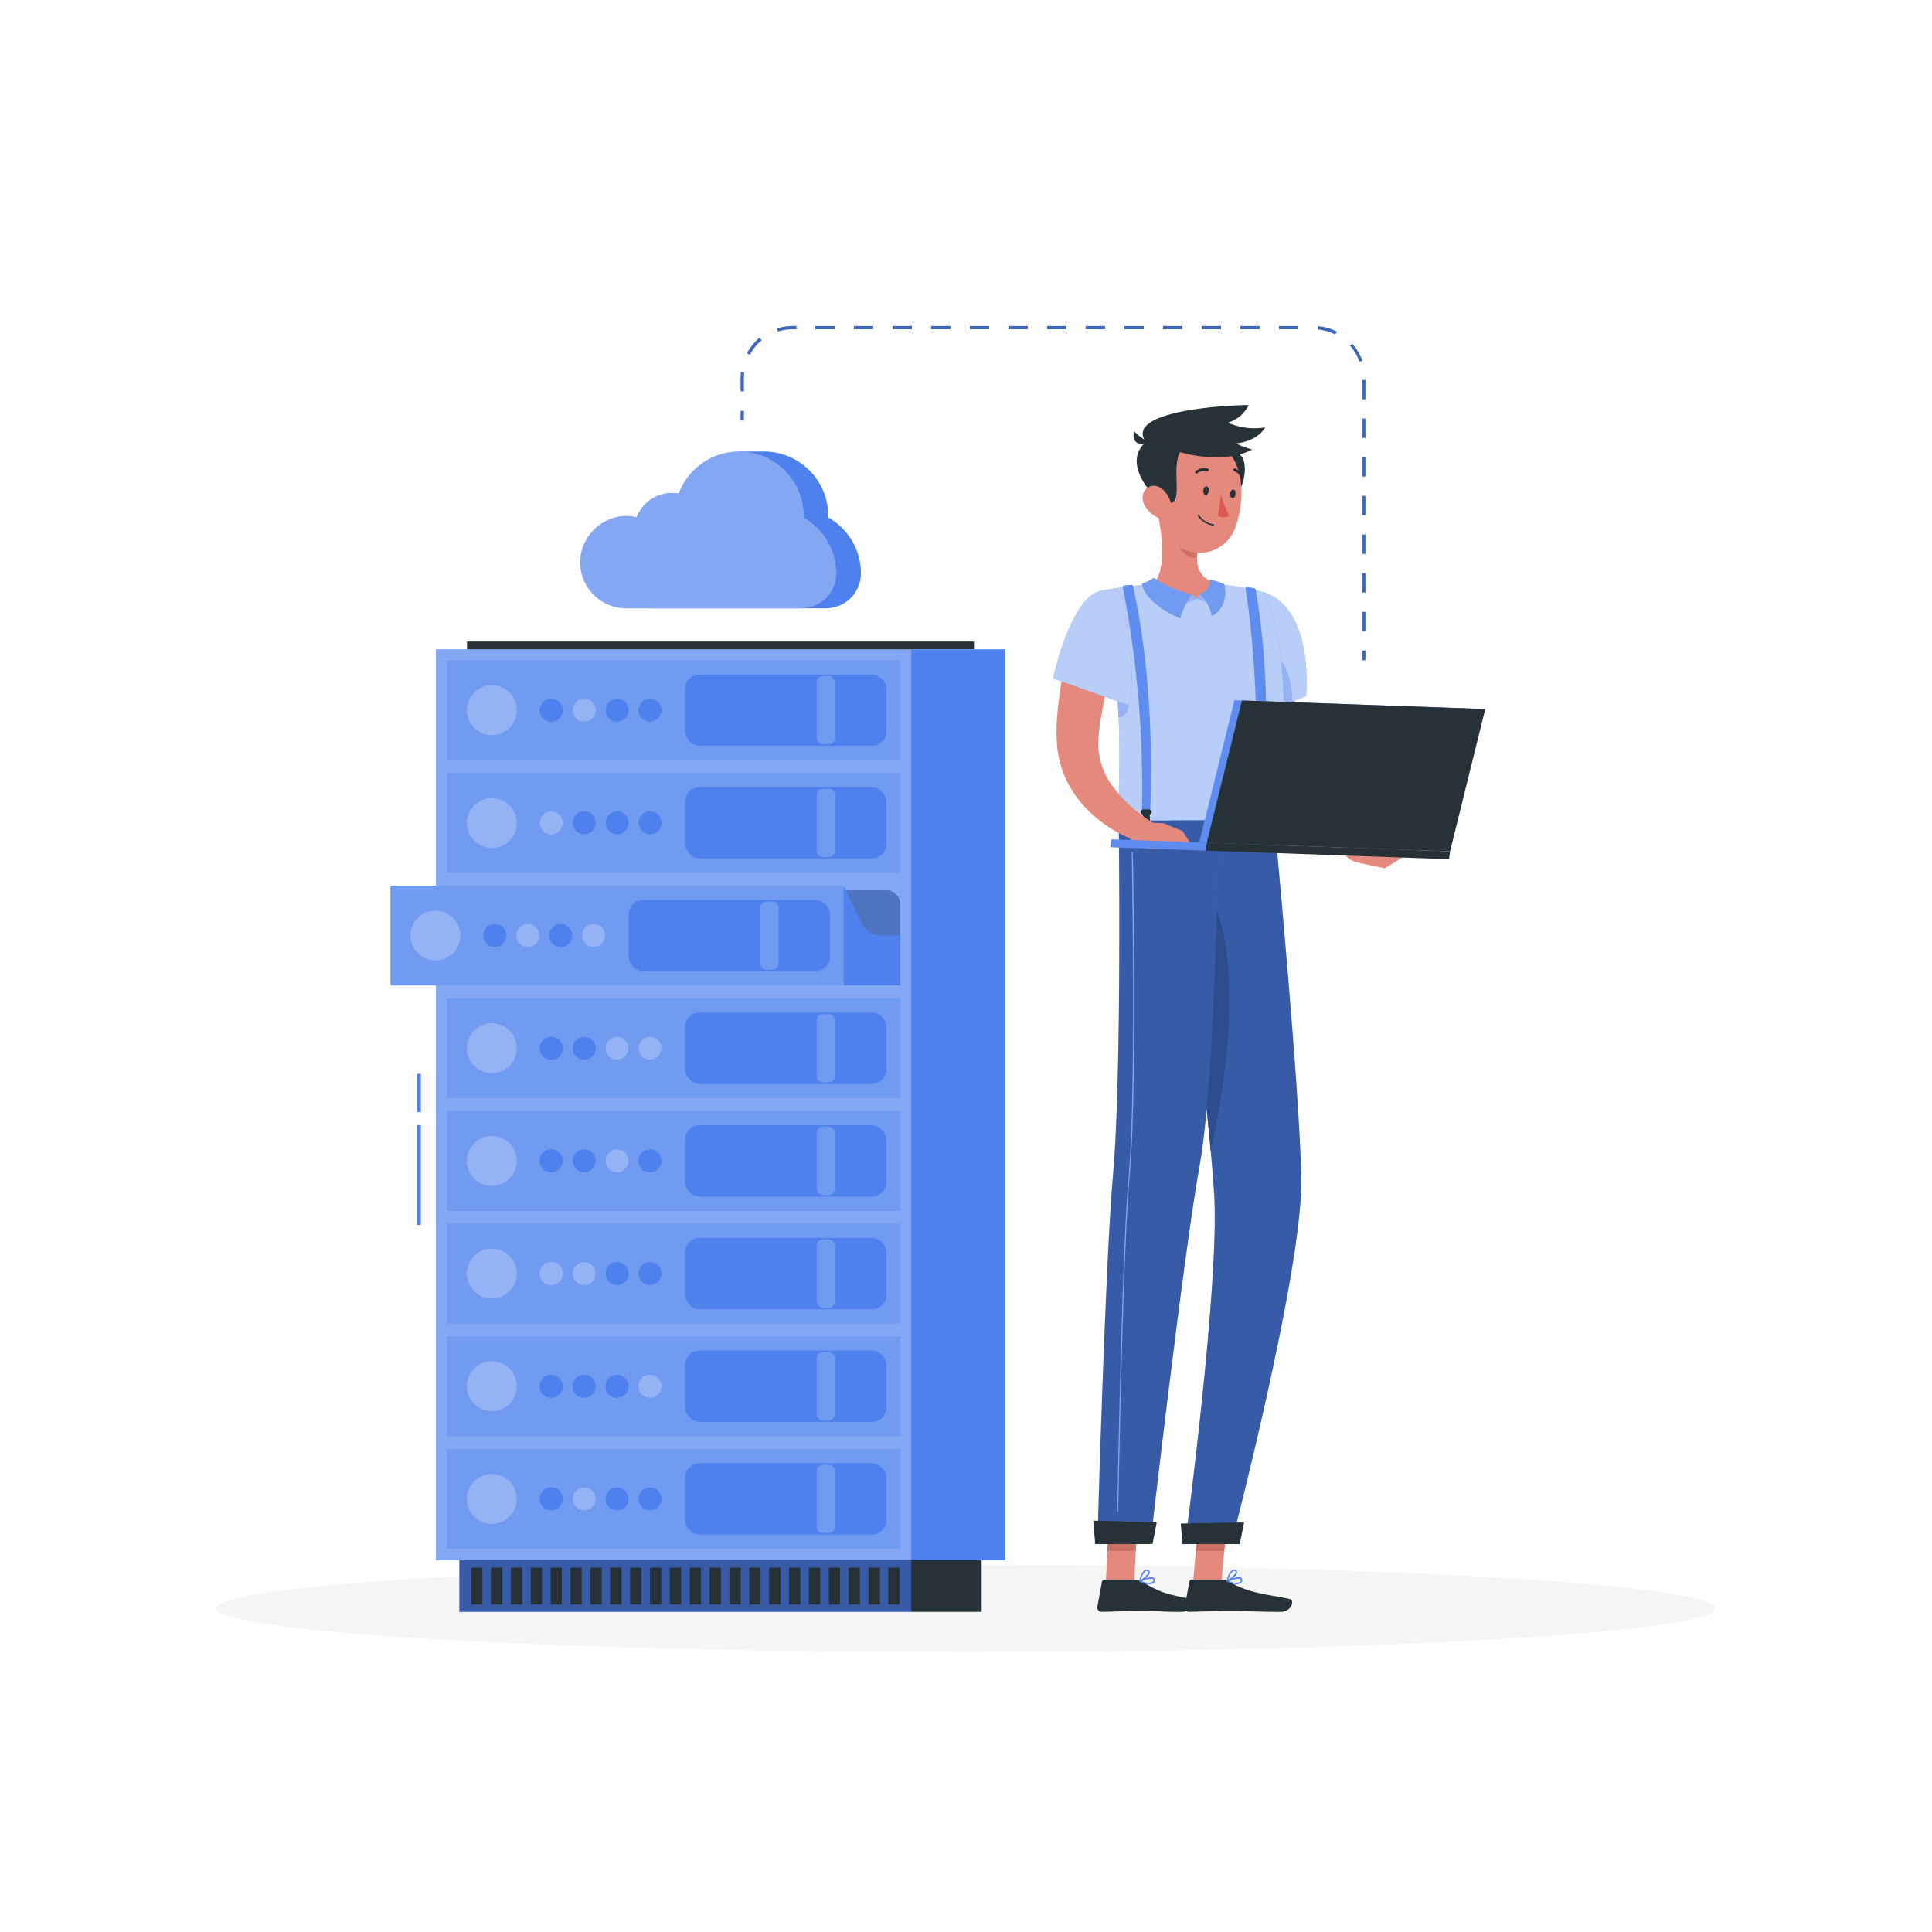 <svg class="animated" id="freepik_stories-server" xmlns="http://www.w3.org/2000/svg" viewBox="0 0 500 500" version="1.1" xmlns:xlink="http://www.w3.org/1999/xlink" xmlns:svgjs="http://svgjs.com/svgjs"><style>svg#freepik_stories-server:not(.animated) .animable {opacity: 0;}svg#freepik_stories-server.animated #freepik--background-complete--inject-488 {animation: 1s 1 forwards cubic-bezier(.36,-0.01,.5,1.38) zoomIn;animation-delay: 0s;}svg#freepik_stories-server.animated #freepik--Shadow--inject-488 {animation: 1s 1 forwards cubic-bezier(.36,-0.01,.5,1.38) fadeIn;animation-delay: 0s;}svg#freepik_stories-server.animated #freepik--Device--inject-488 {animation: 1s 1 forwards cubic-bezier(.36,-0.01,.5,1.38) slideLeft;animation-delay: 0s;}svg#freepik_stories-server.animated #freepik--Cloud--inject-488 {animation: 1s 1 forwards cubic-bezier(.36,-0.01,.5,1.38) slideUp;animation-delay: 0s;}svg#freepik_stories-server.animated #freepik--Line--inject-488 {animation: 1s 1 forwards cubic-bezier(.36,-0.01,.5,1.38) slideLeft;animation-delay: 0s;}svg#freepik_stories-server.animated #freepik--Character--inject-488 {animation: 1s 1 forwards cubic-bezier(.36,-0.01,.5,1.38) zoomOut;animation-delay: 0s;}            @keyframes zoomIn {                0% {                    opacity: 0;                    transform: scale(0.5);                }                100% {                    opacity: 1;                    transform: scale(1);                }            }                    @keyframes fadeIn {                0% {                    opacity: 0;                }                100% {                    opacity: 1;                }            }                    @keyframes slideLeft {                0% {                    opacity: 0;                    transform: translateX(-30px);                }                100% {                    opacity: 1;                    transform: translateX(0);                }            }                    @keyframes slideUp {                0% {                    opacity: 0;                    transform: translateY(30px);                }                100% {                    opacity: 1;                    transform: inherit;                }            }                    @keyframes zoomOut {                0% {                    opacity: 0;                    transform: scale(1.5);                }                100% {                    opacity: 1;                    transform: scale(1);                }            }        .animator-hidden { display: none; }</style><g id="freepik--background-complete--inject-488" class="animable animator-hidden" style="transform-origin: 250px 224.695px;"><rect y="382.4" width="500" height="0.25" style="fill: rgb(224, 224, 224); transform-origin: 250px 382.525px;" id="ele0j13jjaltd" class="animable"></rect><rect x="90.5" y="393.76" width="48.63" height="0.25" style="fill: rgb(224, 224, 224); transform-origin: 114.815px 393.885px;" id="el7o5rs8tb8lv" class="animable"></rect><rect x="66.89" y="393.89" width="12.79" height="0.25" style="fill: rgb(224, 224, 224); transform-origin: 73.285px 394.015px;" id="el4mqt0zh63sh" class="animable"></rect><rect x="194.72" y="392.21" width="14.97" height="0.25" style="fill: rgb(224, 224, 224); transform-origin: 202.205px 392.335px;" id="elpv4t6v4sc5p" class="animable"></rect><rect x="215.44" y="392.21" width="61.22" height="0.25" style="fill: rgb(224, 224, 224); transform-origin: 246.05px 392.335px;" id="elvx4ilnjo3ar" class="animable"></rect><rect x="363.89" y="394.14" width="56.78" height="0.25" style="fill: rgb(224, 224, 224); transform-origin: 392.28px 394.265px;" id="elo3n497rhe4i" class="animable"></rect><rect x="343.29" y="394.14" width="15.04" height="0.25" style="fill: rgb(224, 224, 224); transform-origin: 350.81px 394.265px;" id="elkahmjpoy9a" class="animable"></rect><rect x="435.67" y="389.63" width="12.89" height="0.25" style="fill: rgb(224, 224, 224); transform-origin: 442.115px 389.755px;" id="eldddvqedh3j9" class="animable"></rect><path d="M237,337.8H43.91a5.71,5.71,0,0,1-5.7-5.71V60.66A5.71,5.71,0,0,1,43.91,55H237a5.71,5.71,0,0,1,5.71,5.71V332.09A5.71,5.71,0,0,1,237,337.8ZM43.91,55.2a5.46,5.46,0,0,0-5.45,5.46V332.09a5.46,5.46,0,0,0,5.45,5.46H237a5.47,5.47,0,0,0,5.46-5.46V60.66A5.47,5.47,0,0,0,237,55.2Z" style="fill: rgb(224, 224, 224); transform-origin: 140.46px 196.4px;" id="elrakhgjfeull" class="animable"></path><path d="M453.31,337.8H260.21a5.72,5.72,0,0,1-5.71-5.71V60.66A5.72,5.72,0,0,1,260.21,55h193.1A5.71,5.71,0,0,1,459,60.66V332.09A5.71,5.71,0,0,1,453.31,337.8ZM260.21,55.2a5.47,5.47,0,0,0-5.46,5.46V332.09a5.47,5.47,0,0,0,5.46,5.46h193.1a5.47,5.47,0,0,0,5.46-5.46V60.66a5.47,5.47,0,0,0-5.46-5.46Z" style="fill: rgb(224, 224, 224); transform-origin: 356.75px 196.4px;" id="eldbvx7ta3yog" class="animable"></path><path d="M500,367.59H431.1a2.81,2.81,0,0,1-2.81-2.8V183.62a2.31,2.31,0,0,0-2.31-2.31h-7.25v-.5H426a2.81,2.81,0,0,1,2.81,2.81V364.79a2.31,2.31,0,0,0,2.31,2.3H500Z" style="fill: rgb(224, 224, 224); transform-origin: 459.365px 274.2px;" id="eloteexyyj9kd" class="animable"></path><path d="M500,363.94H433.44a2.81,2.81,0,0,1-2.81-2.81V180a2.31,2.31,0,0,0-2.3-2.31h-9.6v-.5h9.6a2.81,2.81,0,0,1,2.8,2.81V361.13a2.32,2.32,0,0,0,2.31,2.31H500Z" style="fill: rgb(224, 224, 224); transform-origin: 459.365px 270.565px;" id="elu3wk0nc9fjr" class="animable"></path><path d="M500,360.28H435.78a2.81,2.81,0,0,1-2.81-2.81V176.3a2.31,2.31,0,0,0-2.3-2.31H418.73v-.5h11.94a2.81,2.81,0,0,1,2.8,2.81V357.47a2.32,2.32,0,0,0,2.31,2.31H500Z" style="fill: rgb(224, 224, 224); transform-origin: 459.365px 266.885px;" id="eljyzmy6mmp2" class="animable"></path><path d="M500,356.62H438.12a2.81,2.81,0,0,1-2.8-2.81V172.64a2.31,2.31,0,0,0-2.31-2.3H418.73v-.5H433a2.81,2.81,0,0,1,2.81,2.8V353.81a2.31,2.31,0,0,0,2.3,2.31H500Z" style="fill: rgb(224, 224, 224); transform-origin: 459.365px 263.23px;" id="elr5qeat1hyy" class="animable"></path><path d="M500,353H440.46a2.81,2.81,0,0,1-2.8-2.81V169a2.31,2.31,0,0,0-2.31-2.31H418.73v-.5h16.62a2.81,2.81,0,0,1,2.81,2.81V350.15a2.31,2.31,0,0,0,2.3,2.31H500Z" style="fill: rgb(224, 224, 224); transform-origin: 459.365px 259.595px;" id="eldwch08fybi7" class="animable"></path><path d="M500,349.3H442.81a2.81,2.81,0,0,1-2.81-2.81V165.33a2.31,2.31,0,0,0-2.31-2.31h-19v-.5h19a2.81,2.81,0,0,1,2.81,2.81V346.49a2.3,2.3,0,0,0,2.31,2.31H500Z" style="fill: rgb(224, 224, 224); transform-origin: 459.345px 255.91px;" id="eluibv5lq6329" class="animable"></path><path d="M500,345.64H445.15a2.81,2.81,0,0,1-2.81-2.8V161.67a2.32,2.32,0,0,0-2.31-2.31h-21.3v-.5H440a2.81,2.81,0,0,1,2.81,2.81V342.84a2.3,2.3,0,0,0,2.31,2.3H500Z" style="fill: rgb(224, 224, 224); transform-origin: 459.365px 252.25px;" id="el5vu6kdabx46" class="animable"></path><rect x="217.04" y="199.02" width="61.8" height="0.5" style="fill: rgb(224, 224, 224); transform-origin: 247.94px 199.27px;" id="el3pe6kibbqs6" class="animable"></rect><rect x="217.04" y="195.36" width="61.8" height="0.5" style="fill: rgb(224, 224, 224); transform-origin: 247.94px 195.61px;" id="eleyznq7jt9rg" class="animable"></rect><rect x="217.04" y="191.7" width="61.8" height="0.5" style="fill: rgb(224, 224, 224); transform-origin: 247.94px 191.95px;" id="elqtnthvdlzgq" class="animable"></rect><rect x="217.04" y="188.04" width="61.8" height="0.5" style="fill: rgb(224, 224, 224); transform-origin: 247.94px 188.29px;" id="elrjb2u9kyyo" class="animable"></rect><rect x="217.04" y="184.39" width="61.8" height="0.5" style="fill: rgb(224, 224, 224); transform-origin: 247.94px 184.64px;" id="el3damdta0gh5" class="animable"></rect><rect x="217.04" y="180.73" width="61.8" height="0.5" style="fill: rgb(224, 224, 224); transform-origin: 247.94px 180.98px;" id="elcze23rk5eg" class="animable"></rect><rect x="217.04" y="177.07" width="61.8" height="0.5" style="fill: rgb(224, 224, 224); transform-origin: 247.94px 177.32px;" id="el85ztmo7x008" class="animable"></rect><rect x="217.04" y="322.98" width="61.8" height="0.5" style="fill: rgb(224, 224, 224); transform-origin: 247.94px 323.23px;" id="elb2ky1tb5abi" class="animable"></rect><rect x="217.04" y="319.32" width="61.8" height="0.5" style="fill: rgb(224, 224, 224); transform-origin: 247.94px 319.57px;" id="elnb1qtobt2n" class="animable"></rect><rect x="217.04" y="315.66" width="61.8" height="0.5" style="fill: rgb(224, 224, 224); transform-origin: 247.94px 315.91px;" id="elpz2a2nx2qvg" class="animable"></rect><rect x="217.04" y="312" width="61.8" height="0.5" style="fill: rgb(224, 224, 224); transform-origin: 247.94px 312.25px;" id="elyhwvirmve7" class="animable"></rect><rect x="217.04" y="308.34" width="61.8" height="0.5" style="fill: rgb(224, 224, 224); transform-origin: 247.94px 308.59px;" id="eltkwcimcdvv9" class="animable"></rect><rect x="217.04" y="304.69" width="61.8" height="0.5" style="fill: rgb(224, 224, 224); transform-origin: 247.94px 304.94px;" id="elyx8npvcurbk" class="animable"></rect><rect x="217.04" y="301.03" width="61.8" height="0.5" style="fill: rgb(224, 224, 224); transform-origin: 247.94px 301.28px;" id="el4ejtedkq1yy" class="animable"></rect><path d="M95.94,349.77h-24A2.81,2.81,0,0,1,69.13,347V165.8a2.3,2.3,0,0,0-2.3-2.31H38.46V163H66.83a2.8,2.8,0,0,1,2.8,2.81V347a2.31,2.31,0,0,0,2.31,2.31h24Z" style="fill: rgb(224, 224, 224); transform-origin: 67.2px 256.385px;" id="elpe7isgh713a" class="animable"></path><path d="M95.94,353.43H69.6a2.81,2.81,0,0,1-2.81-2.81V169.46a2.3,2.3,0,0,0-2.3-2.31h-26v-.5h26a2.81,2.81,0,0,1,2.8,2.81V350.62a2.31,2.31,0,0,0,2.31,2.31H95.94Z" style="fill: rgb(224, 224, 224); transform-origin: 67.215px 260.04px;" id="elw10hg5miss" class="animable"></path><path d="M95.94,357.09H67.26a2.81,2.81,0,0,1-2.81-2.81V173.11a2.3,2.3,0,0,0-2.3-2.3H38.46v-.5H62.15a2.81,2.81,0,0,1,2.8,2.8V354.28a2.32,2.32,0,0,0,2.31,2.31H95.94Z" style="fill: rgb(224, 224, 224); transform-origin: 67.2px 263.7px;" id="el1huarwr58rr" class="animable"></path><path d="M95.94,360.75h-31a2.81,2.81,0,0,1-2.81-2.81V176.77a2.31,2.31,0,0,0-2.31-2.31H38.46V174H59.8a2.81,2.81,0,0,1,2.81,2.81V357.94a2.32,2.32,0,0,0,2.31,2.31h31Z" style="fill: rgb(224, 224, 224); transform-origin: 67.2px 267.375px;" id="elhd1oyo7we5v" class="animable"></path><path d="M95.94,364.41H62.58a2.81,2.81,0,0,1-2.81-2.81V180.43a2.31,2.31,0,0,0-2.31-2.31h-19v-.5h19a2.81,2.81,0,0,1,2.81,2.81V361.6a2.32,2.32,0,0,0,2.31,2.31H95.94Z" style="fill: rgb(224, 224, 224); transform-origin: 67.2px 271.015px;" id="elyw39kk5soia" class="animable"></path><path d="M95.94,368.06H60.24a2.81,2.81,0,0,1-2.81-2.8V184.09a2.32,2.32,0,0,0-2.31-2.31H38.46v-.5H55.12a2.81,2.81,0,0,1,2.81,2.81V365.26a2.31,2.31,0,0,0,2.31,2.3h35.7Z" style="fill: rgb(224, 224, 224); transform-origin: 67.2px 274.67px;" id="elu0t9ispxit" class="animable"></path><path d="M95.94,371.72h-38a2.81,2.81,0,0,1-2.81-2.8V187.75a2.32,2.32,0,0,0-2.31-2.31H38.46v-.5H52.78a2.81,2.81,0,0,1,2.81,2.81V368.92a2.3,2.3,0,0,0,2.31,2.3h38Z" style="fill: rgb(224, 224, 224); transform-origin: 67.2px 278.33px;" id="elesod2ygw6zl" class="animable"></path><rect x="95.94" y="367.34" width="101.46" height="15.05" style="fill: rgb(235, 235, 235); transform-origin: 146.67px 374.865px;" id="elu868p3opszn" class="animable"></rect><g id="el6qfn33fze8h"><rect x="197.4" y="367.34" width="20.58" height="15.05" style="fill: rgb(224, 224, 224); transform-origin: 207.69px 374.865px; transform: rotate(180deg);" class="animable"></rect></g><rect x="89.07" y="101.38" width="108.33" height="265.97" style="fill: rgb(245, 245, 245); transform-origin: 143.235px 234.365px;" id="elr6dnrontgw9" class="animable"></rect><rect x="98.17" y="99.1" width="117.58" height="2.27" style="fill: rgb(235, 235, 235); transform-origin: 156.96px 100.235px;" id="elno9v1qua9la" class="animable"></rect><g id="elj86c5dy746r"><rect x="197.4" y="101.38" width="27.44" height="265.97" style="fill: rgb(235, 235, 235); transform-origin: 211.12px 234.365px; transform: rotate(180deg);" class="animable"></rect></g><rect x="92.3" y="104.56" width="101.87" height="29.14" style="fill: rgb(235, 235, 235); transform-origin: 143.235px 119.13px;" id="ellb71rwnu0ff" class="animable"></rect><rect x="92.3" y="334.85" width="101.87" height="29.14" style="fill: rgb(235, 235, 235); transform-origin: 143.235px 349.42px;" id="elyatok9r90l" class="animable"></rect><rect x="92.3" y="301.95" width="101.87" height="29.14" style="fill: rgb(235, 235, 235); transform-origin: 143.235px 316.52px;" id="elms0wl1jtv2" class="animable"></rect><rect x="92.3" y="269.06" width="101.87" height="29.14" style="fill: rgb(235, 235, 235); transform-origin: 143.235px 283.63px;" id="el5oe4lrt5o9r" class="animable"></rect><rect x="92.3" y="236.16" width="101.87" height="29.14" style="fill: rgb(235, 235, 235); transform-origin: 143.235px 250.73px;" id="el4z9skwb6b3" class="animable"></rect><rect x="92.3" y="203.26" width="101.87" height="29.14" style="fill: rgb(235, 235, 235); transform-origin: 143.235px 217.83px;" id="elzqo3ybaoh0k" class="animable"></rect><rect x="92.3" y="170.36" width="101.87" height="29.14" style="fill: rgb(235, 235, 235); transform-origin: 143.235px 184.93px;" id="eltq1nbs7jdbg" class="animable"></rect><rect x="92.3" y="137.46" width="101.87" height="29.14" style="fill: rgb(235, 235, 235); transform-origin: 143.235px 152.03px;" id="eloq14aag7y3m" class="animable"></rect><g id="eljfxs41xcyno"><rect x="161.83" y="108.73" width="28.36" height="20.82" rx="4.25" style="fill: rgb(255, 255, 255); opacity: 0.7; transform-origin: 176.01px 119.14px;" class="animable"></rect></g><g id="elcbkhgsocpz"><rect x="181.56" y="116.47" width="5.32" height="5.33" rx="1.28" style="fill: rgb(245, 245, 245); transform-origin: 184.22px 119.135px; transform: rotate(90deg);" class="animable"></rect></g><g id="elzgibxpg6xn"><rect x="161.83" y="141.62" width="28.36" height="20.82" rx="4.25" style="fill: rgb(255, 255, 255); opacity: 0.7; transform-origin: 176.01px 152.03px;" class="animable"></rect></g><g id="elhicqz37xg5a"><rect x="181.56" y="149.37" width="5.32" height="5.33" rx="1.28" style="fill: rgb(245, 245, 245); transform-origin: 184.22px 152.035px; transform: rotate(90deg);" class="animable"></rect></g><g id="el1kswxu4str9i"><rect x="161.83" y="174.52" width="28.36" height="20.82" rx="4.25" style="fill: rgb(255, 255, 255); opacity: 0.7; transform-origin: 176.01px 184.93px;" class="animable"></rect></g><g id="elkwl6ggf2io"><rect x="181.56" y="182.27" width="5.32" height="5.33" rx="1.28" style="fill: rgb(245, 245, 245); transform-origin: 184.22px 184.935px; transform: rotate(90deg);" class="animable"></rect></g><g id="elhq7woh8zh4o"><rect x="161.83" y="207.42" width="28.36" height="20.82" rx="4.25" style="fill: rgb(255, 255, 255); opacity: 0.7; transform-origin: 176.01px 217.83px;" class="animable"></rect></g><g id="elg8gvnkqn09a"><rect x="181.56" y="215.17" width="5.32" height="5.33" rx="1.28" style="fill: rgb(245, 245, 245); transform-origin: 184.22px 217.835px; transform: rotate(90deg);" class="animable"></rect></g><g id="el4fhfc4x33jh"><rect x="161.83" y="240.32" width="28.36" height="20.82" rx="4.25" style="fill: rgb(255, 255, 255); opacity: 0.7; transform-origin: 176.01px 250.73px;" class="animable"></rect></g><g id="elovvwiidu9yd"><rect x="181.56" y="248.06" width="5.32" height="5.33" rx="1.28" style="fill: rgb(245, 245, 245); transform-origin: 184.22px 250.725px; transform: rotate(90deg);" class="animable"></rect></g><g id="elw24529041gd"><rect x="161.83" y="273.22" width="28.36" height="20.82" rx="4.25" style="fill: rgb(255, 255, 255); opacity: 0.7; transform-origin: 176.01px 283.63px;" class="animable"></rect></g><g id="el5mpnt240ui2"><rect x="181.56" y="280.96" width="5.32" height="5.33" rx="1.28" style="fill: rgb(245, 245, 245); transform-origin: 184.22px 283.625px; transform: rotate(90deg);" class="animable"></rect></g><g id="elsvw7ukgz47"><rect x="161.83" y="306.12" width="28.36" height="20.82" rx="4.25" style="fill: rgb(255, 255, 255); opacity: 0.7; transform-origin: 176.01px 316.53px;" class="animable"></rect></g><g id="elypjmb6rt96"><rect x="181.56" y="313.86" width="5.32" height="5.33" rx="1.28" style="fill: rgb(245, 245, 245); transform-origin: 184.22px 316.525px; transform: rotate(90deg);" class="animable"></rect></g><g id="elmhf6he0gsc"><rect x="161.83" y="339.01" width="28.36" height="20.82" rx="4.25" style="fill: rgb(255, 255, 255); opacity: 0.7; transform-origin: 176.01px 349.42px;" class="animable"></rect></g><g id="elzggkjyxwcn"><rect x="181.56" y="346.76" width="5.32" height="5.33" rx="1.28" style="fill: rgb(245, 245, 245); transform-origin: 184.22px 349.425px; transform: rotate(90deg);" class="animable"></rect></g><g id="elkhfgwt3p76"><rect x="173.35" y="116.47" width="5.32" height="5.33" rx="1.28" style="fill: rgb(245, 245, 245); transform-origin: 176.01px 119.135px; transform: rotate(90deg);" class="animable"></rect></g><g id="elqzsw9xqb17f"><rect x="173.35" y="149.37" width="5.32" height="5.33" rx="1.28" style="fill: rgb(245, 245, 245); transform-origin: 176.01px 152.035px; transform: rotate(90deg);" class="animable"></rect></g><g id="el0dlgb40ppmjs"><rect x="173.35" y="182.27" width="5.32" height="5.33" rx="1.28" style="fill: rgb(245, 245, 245); transform-origin: 176.01px 184.935px; transform: rotate(90deg);" class="animable"></rect></g><g id="el74idv0er7uk"><rect x="173.35" y="215.17" width="5.32" height="5.33" rx="1.28" style="fill: rgb(245, 245, 245); transform-origin: 176.01px 217.835px; transform: rotate(90deg);" class="animable"></rect></g><g id="elfxsadbiu7m"><rect x="173.35" y="248.06" width="5.32" height="5.33" rx="1.28" style="fill: rgb(245, 245, 245); transform-origin: 176.01px 250.725px; transform: rotate(90deg);" class="animable"></rect></g><g id="el3ce2ueyfdcw"><rect x="173.35" y="280.96" width="5.32" height="5.33" rx="1.28" style="fill: rgb(245, 245, 245); transform-origin: 176.01px 283.625px; transform: rotate(90deg);" class="animable"></rect></g><g id="elh97knv23e7i"><rect x="173.35" y="313.86" width="5.32" height="5.33" rx="1.28" style="fill: rgb(245, 245, 245); transform-origin: 176.01px 316.525px; transform: rotate(90deg);" class="animable"></rect></g><g id="elnyi7ayqtia"><rect x="173.35" y="346.76" width="5.32" height="5.33" rx="1.28" style="fill: rgb(245, 245, 245); transform-origin: 176.01px 349.425px; transform: rotate(90deg);" class="animable"></rect></g><circle cx="151.6" cy="119.13" r="3.36" style="fill: rgb(245, 245, 245); transform-origin: 151.6px 119.13px;" id="elziady16drk" class="animable"></circle><path d="M145.36,119.13a3.37,3.37,0,1,1-3.37-3.36A3.37,3.37,0,0,1,145.36,119.13Z" style="fill: rgb(245, 245, 245); transform-origin: 141.99px 119.14px;" id="el7qmgcjufbf4" class="animable"></path><path d="M135.75,119.13a3.37,3.37,0,1,1-3.37-3.36A3.37,3.37,0,0,1,135.75,119.13Z" style="fill: rgb(245, 245, 245); transform-origin: 132.38px 119.14px;" id="elgnxqhqnme9g" class="animable"></path><circle cx="122.77" cy="119.13" r="3.36" style="fill: rgb(245, 245, 245); transform-origin: 122.77px 119.13px;" id="el8vle249i66k" class="animable"></circle><circle cx="151.6" cy="152.03" r="3.36" style="fill: rgb(245, 245, 245); transform-origin: 151.6px 152.03px;" id="elenl5m6hkjud" class="animable"></circle><path d="M145.36,152a3.37,3.37,0,1,1-3.37-3.36A3.37,3.37,0,0,1,145.36,152Z" style="fill: rgb(245, 245, 245); transform-origin: 141.99px 152.01px;" id="elenbsnqdjjh" class="animable"></path><path d="M135.75,152a3.37,3.37,0,1,1-3.37-3.36A3.37,3.37,0,0,1,135.75,152Z" style="fill: rgb(245, 245, 245); transform-origin: 132.38px 152.01px;" id="elkb69ovcr3a" class="animable"></path><circle cx="122.77" cy="152.03" r="3.36" style="fill: rgb(245, 245, 245); transform-origin: 122.77px 152.03px;" id="elhz71bvkgszh" class="animable"></circle><path d="M155,184.93a3.37,3.37,0,1,1-3.37-3.36A3.36,3.36,0,0,1,155,184.93Z" style="fill: rgb(245, 245, 245); transform-origin: 151.63px 184.94px;" id="el1wi0i7empbh" class="animable"></path><path d="M145.36,184.93a3.37,3.37,0,1,1-3.37-3.36A3.36,3.36,0,0,1,145.36,184.93Z" style="fill: rgb(245, 245, 245); transform-origin: 141.99px 184.94px;" id="el23ouc32okjp" class="animable"></path><path d="M135.75,184.93a3.37,3.37,0,1,1-3.37-3.36A3.36,3.36,0,0,1,135.75,184.93Z" style="fill: rgb(245, 245, 245); transform-origin: 132.38px 184.94px;" id="elk7x3j3e79u" class="animable"></path><path d="M126.14,184.93a3.37,3.37,0,1,1-3.37-3.36A3.36,3.36,0,0,1,126.14,184.93Z" style="fill: rgb(245, 245, 245); transform-origin: 122.77px 184.94px;" id="el0avb6vlz64c" class="animable"></path><path d="M155,217.83a3.37,3.37,0,1,1-3.37-3.36A3.36,3.36,0,0,1,155,217.83Z" style="fill: rgb(245, 245, 245); transform-origin: 151.63px 217.84px;" id="elq15rijc8bl" class="animable"></path><path d="M145.36,217.83a3.37,3.37,0,1,1-3.37-3.36A3.36,3.36,0,0,1,145.36,217.83Z" style="fill: rgb(245, 245, 245); transform-origin: 141.99px 217.84px;" id="elouez7aaxwp" class="animable"></path><path d="M135.75,217.83a3.37,3.37,0,1,1-3.37-3.36A3.36,3.36,0,0,1,135.75,217.83Z" style="fill: rgb(245, 245, 245); transform-origin: 132.38px 217.84px;" id="elzj9e4fx35w" class="animable"></path><path d="M126.14,217.83a3.37,3.37,0,1,1-3.37-3.36A3.36,3.36,0,0,1,126.14,217.83Z" style="fill: rgb(245, 245, 245); transform-origin: 122.77px 217.84px;" id="elfr90m2il2a" class="animable"></path><path d="M155,250.73a3.37,3.37,0,1,1-3.37-3.37A3.36,3.36,0,0,1,155,250.73Z" style="fill: rgb(245, 245, 245); transform-origin: 151.63px 250.73px;" id="elqcosroq8r2p" class="animable"></path><path d="M145.36,250.73a3.37,3.37,0,1,1-3.37-3.37A3.36,3.36,0,0,1,145.36,250.73Z" style="fill: rgb(245, 245, 245); transform-origin: 141.99px 250.73px;" id="elyxjdti4aht" class="animable"></path><path d="M135.75,250.73a3.37,3.37,0,1,1-3.37-3.37A3.36,3.36,0,0,1,135.75,250.73Z" style="fill: rgb(245, 245, 245); transform-origin: 132.38px 250.73px;" id="el4wxgariuh4o" class="animable"></path><path d="M126.14,250.73a3.37,3.37,0,1,1-3.37-3.37A3.36,3.36,0,0,1,126.14,250.73Z" style="fill: rgb(245, 245, 245); transform-origin: 122.77px 250.73px;" id="ellqn0uu0nrum" class="animable"></path><path d="M155,283.63a3.37,3.37,0,1,1-3.37-3.37A3.37,3.37,0,0,1,155,283.63Z" style="fill: rgb(245, 245, 245); transform-origin: 151.63px 283.63px;" id="ella3euxst7cg" class="animable"></path><path d="M145.36,283.63a3.37,3.37,0,1,1-3.37-3.37A3.37,3.37,0,0,1,145.36,283.63Z" style="fill: rgb(245, 245, 245); transform-origin: 141.99px 283.63px;" id="elmh6kx3uofq" class="animable"></path><path d="M135.75,283.63a3.37,3.37,0,1,1-3.37-3.37A3.37,3.37,0,0,1,135.75,283.63Z" style="fill: rgb(245, 245, 245); transform-origin: 132.38px 283.63px;" id="el6jl671g2vyj" class="animable"></path><path d="M126.14,283.63a3.37,3.37,0,1,1-3.37-3.37A3.37,3.37,0,0,1,126.14,283.63Z" style="fill: rgb(245, 245, 245); transform-origin: 122.77px 283.63px;" id="elsltv85tgooa" class="animable"></path><circle cx="151.6" cy="316.52" r="3.36" style="fill: rgb(245, 245, 245); transform-origin: 151.6px 316.52px;" id="elrx3l0d8ulfo" class="animable"></circle><path d="M145.36,316.52a3.37,3.37,0,1,1-3.37-3.36A3.37,3.37,0,0,1,145.36,316.52Z" style="fill: rgb(245, 245, 245); transform-origin: 141.99px 316.53px;" id="elwpqjwtf8a2d" class="animable"></path><path d="M135.75,316.52a3.37,3.37,0,1,1-3.37-3.36A3.37,3.37,0,0,1,135.75,316.52Z" style="fill: rgb(245, 245, 245); transform-origin: 132.38px 316.53px;" id="elnnm8xswl1pb" class="animable"></path><circle cx="122.77" cy="316.52" r="3.36" style="fill: rgb(245, 245, 245); transform-origin: 122.77px 316.52px;" id="elopwslf88n4" class="animable"></circle><circle cx="151.6" cy="349.42" r="3.36" style="fill: rgb(245, 245, 245); transform-origin: 151.6px 349.42px;" id="el3raue9wnd0p" class="animable"></circle><path d="M145.36,349.42a3.37,3.37,0,1,1-3.37-3.36A3.37,3.37,0,0,1,145.36,349.42Z" style="fill: rgb(245, 245, 245); transform-origin: 141.99px 349.43px;" id="el4g9qel6manw" class="animable"></path><path d="M135.75,349.42a3.37,3.37,0,1,1-3.37-3.36A3.37,3.37,0,0,1,135.75,349.42Z" style="fill: rgb(245, 245, 245); transform-origin: 132.38px 349.43px;" id="elykfy0x8hdq" class="animable"></path><circle cx="122.77" cy="349.42" r="3.36" style="fill: rgb(245, 245, 245); transform-origin: 122.77px 349.42px;" id="el9hgm981kh7c" class="animable"></circle><circle cx="105.42" cy="119.13" r="7.29" style="fill: rgb(224, 224, 224); transform-origin: 105.42px 119.13px;" id="elj0h3cs35v1a" class="animable"></circle><circle cx="105.42" cy="152.03" r="7.29" style="fill: rgb(224, 224, 224); transform-origin: 105.42px 152.03px;" id="eltcr8ph65yvg" class="animable"></circle><g id="el7dtpyjwf56a"><circle cx="105.42" cy="184.93" r="7.29" style="fill: rgb(224, 224, 224); transform-origin: 105.42px 184.93px; transform: rotate(-80.8deg);" class="animable"></circle></g><g id="elxig3s5vuy99"><circle cx="105.42" cy="217.83" r="7.29" style="fill: rgb(224, 224, 224); transform-origin: 105.42px 217.83px; transform: rotate(-80.8deg);" class="animable"></circle></g><g id="el86hy93jflfg"><circle cx="105.42" cy="250.73" r="7.29" style="fill: rgb(224, 224, 224); transform-origin: 105.42px 250.73px; transform: rotate(-22.39deg);" class="animable"></circle></g><g id="el168rpy326ci"><circle cx="105.42" cy="283.63" r="7.29" style="fill: rgb(224, 224, 224); transform-origin: 105.42px 283.63px; transform: rotate(-22.39deg);" class="animable"></circle></g><circle cx="105.42" cy="316.52" r="7.29" style="fill: rgb(224, 224, 224); transform-origin: 105.42px 316.52px;" id="elj5hhsbkt5j" class="animable"></circle><circle cx="105.42" cy="349.42" r="7.29" style="fill: rgb(224, 224, 224); transform-origin: 105.42px 349.42px;" id="elaxdgkecdra6" class="animable"></circle><rect x="275.37" y="368.59" width="117.31" height="13.81" style="fill: rgb(235, 235, 235); transform-origin: 334.025px 375.495px;" id="els6x157kxfo" class="animable"></rect><g id="el7p5u2qczcuj"><rect x="392.67" y="368.59" width="19.54" height="13.81" style="fill: rgb(224, 224, 224); transform-origin: 402.44px 375.495px; transform: rotate(180deg);" class="animable"></rect></g><rect x="268.85" y="124.65" width="123.82" height="243.94" style="fill: rgb(245, 245, 245); transform-origin: 330.76px 246.62px;" id="elnjx1w9cjgg" class="animable"></rect><rect x="277.49" y="122.56" width="132.6" height="2.09" style="fill: rgb(235, 235, 235); transform-origin: 343.79px 123.605px;" id="elzv2l2zewdpc" class="animable"></rect><g id="elxduox8vh1uh"><rect x="392.67" y="124.65" width="26.06" height="243.94" style="fill: rgb(235, 235, 235); transform-origin: 405.7px 246.62px; transform: rotate(180deg);" class="animable"></rect></g><g id="el86zkf92t70x"><rect x="271.91" y="127.57" width="117.69" height="26.73" style="fill: rgb(235, 235, 235); transform-origin: 330.755px 140.935px; transform: rotate(180deg);" class="animable"></rect></g><g id="el2prsvbi977l"><rect x="271.91" y="338.79" width="117.69" height="26.73" style="fill: rgb(235, 235, 235); transform-origin: 330.755px 352.155px; transform: rotate(180deg);" class="animable"></rect></g><g id="ellhe2mjsaap"><rect x="271.91" y="308.62" width="117.69" height="26.73" style="fill: rgb(235, 235, 235); transform-origin: 330.755px 321.985px; transform: rotate(180deg);" class="animable"></rect></g><g id="elgp3t91qtojs"><rect x="271.91" y="278.44" width="117.69" height="26.73" style="fill: rgb(235, 235, 235); transform-origin: 330.755px 291.805px; transform: rotate(180deg);" class="animable"></rect></g><g id="elrhzz59ad6s"><rect x="271.91" y="248.27" width="117.69" height="26.73" style="fill: rgb(235, 235, 235); transform-origin: 330.755px 261.635px; transform: rotate(180deg);" class="animable"></rect></g><g id="elqgzs0wpbuta"><rect x="271.91" y="218.09" width="117.69" height="26.73" style="fill: rgb(235, 235, 235); transform-origin: 330.755px 231.455px; transform: rotate(180deg);" class="animable"></rect></g><g id="elfblzx530zw7"><rect x="271.91" y="187.92" width="117.69" height="26.73" style="fill: rgb(235, 235, 235); transform-origin: 330.755px 201.285px; transform: rotate(180deg);" class="animable"></rect></g><g id="elyp5rrh104e"><rect x="271.91" y="157.74" width="117.69" height="26.73" style="fill: rgb(235, 235, 235); transform-origin: 330.755px 171.105px; transform: rotate(180deg);" class="animable"></rect></g><g id="el49woh3409qy"><rect x="275.7" y="131.39" width="64.59" height="19.09" rx="3.97" style="fill: rgb(224, 224, 224); transform-origin: 307.995px 140.935px; transform: rotate(180deg);" class="animable"></rect></g><g id="el1du8ttsgf0y"><rect x="278.93" y="138.41" width="4.88" height="5.06" rx="1.19" style="fill: rgb(245, 245, 245); transform-origin: 281.37px 140.94px; transform: rotate(90deg);" class="animable"></rect></g><g id="elryxitn7n54n"><rect x="275.7" y="161.56" width="64.59" height="19.09" rx="3.97" style="fill: rgb(224, 224, 224); transform-origin: 307.995px 171.105px; transform: rotate(180deg);" class="animable"></rect></g><g id="ellwfucn9omli"><rect x="278.93" y="168.58" width="4.88" height="5.06" rx="1.19" style="fill: rgb(245, 245, 245); transform-origin: 281.37px 171.11px; transform: rotate(90deg);" class="animable"></rect></g><g id="elavgb0dhjk8k"><rect x="275.7" y="191.74" width="64.59" height="19.09" rx="3.97" style="fill: rgb(224, 224, 224); transform-origin: 307.995px 201.285px; transform: rotate(180deg);" class="animable"></rect></g><g id="elqgzpaqwt2pq"><rect x="278.93" y="198.75" width="4.88" height="5.06" rx="1.19" style="fill: rgb(245, 245, 245); transform-origin: 281.37px 201.28px; transform: rotate(90deg);" class="animable"></rect></g><g id="elpjuzn23gfxk"><rect x="275.7" y="221.91" width="64.59" height="19.09" rx="3.97" style="fill: rgb(224, 224, 224); transform-origin: 307.995px 231.455px; transform: rotate(180deg);" class="animable"></rect></g><g id="elmjjz06vi97q"><rect x="278.93" y="228.93" width="4.88" height="5.06" rx="1.19" style="fill: rgb(245, 245, 245); transform-origin: 281.37px 231.46px; transform: rotate(90deg);" class="animable"></rect></g><g id="elhkfw513ax5j"><rect x="275.7" y="252.08" width="64.59" height="19.09" rx="3.97" style="fill: rgb(224, 224, 224); transform-origin: 307.995px 261.625px; transform: rotate(180deg);" class="animable"></rect></g><g id="el0kvp39t4qq2"><rect x="278.93" y="259.1" width="4.88" height="5.06" rx="1.19" style="fill: rgb(245, 245, 245); transform-origin: 281.37px 261.63px; transform: rotate(90deg);" class="animable"></rect></g><g id="elcx1v08rl88i"><rect x="275.7" y="282.26" width="64.59" height="19.09" rx="3.97" style="fill: rgb(224, 224, 224); transform-origin: 307.995px 291.805px; transform: rotate(180deg);" class="animable"></rect></g><g id="els2yj2ekophs"><rect x="278.93" y="289.28" width="4.88" height="5.06" rx="1.19" style="fill: rgb(245, 245, 245); transform-origin: 281.37px 291.81px; transform: rotate(90deg);" class="animable"></rect></g><g id="el9ranvagtcfq"><rect x="275.7" y="312.43" width="64.59" height="19.09" rx="3.97" style="fill: rgb(224, 224, 224); transform-origin: 307.995px 321.975px; transform: rotate(180deg);" class="animable"></rect></g><g id="elephf57hwae"><rect x="278.93" y="319.45" width="4.88" height="5.06" rx="1.19" style="fill: rgb(245, 245, 245); transform-origin: 281.37px 321.98px; transform: rotate(90deg);" class="animable"></rect></g><g id="ellhjnutegbk"><rect x="275.7" y="342.61" width="64.59" height="19.09" rx="3.97" style="fill: rgb(224, 224, 224); transform-origin: 307.995px 352.155px; transform: rotate(180deg);" class="animable"></rect></g><g id="el9krmaop1kgo"><rect x="278.93" y="349.62" width="4.88" height="5.06" rx="1.19" style="fill: rgb(245, 245, 245); transform-origin: 281.37px 352.15px; transform: rotate(90deg);" class="animable"></rect></g><g id="elm345akwet6"><rect x="286.72" y="138.41" width="4.88" height="5.06" rx="1.19" style="fill: rgb(245, 245, 245); transform-origin: 289.16px 140.94px; transform: rotate(90deg);" class="animable"></rect></g><g id="elvdl2ya2i91b"><rect x="286.72" y="168.58" width="4.88" height="5.06" rx="1.19" style="fill: rgb(245, 245, 245); transform-origin: 289.16px 171.11px; transform: rotate(90deg);" class="animable"></rect></g><g id="elu0546xs6gxo"><rect x="286.72" y="198.75" width="4.88" height="5.06" rx="1.19" style="fill: rgb(245, 245, 245); transform-origin: 289.16px 201.28px; transform: rotate(90deg);" class="animable"></rect></g><g id="ell66wu91m6t8"><rect x="286.72" y="228.93" width="4.88" height="5.06" rx="1.19" style="fill: rgb(245, 245, 245); transform-origin: 289.16px 231.46px; transform: rotate(90deg);" class="animable"></rect></g><g id="el698uqhdjild"><rect x="286.72" y="259.1" width="4.88" height="5.06" rx="1.19" style="fill: rgb(245, 245, 245); transform-origin: 289.16px 261.63px; transform: rotate(90deg);" class="animable"></rect></g><g id="el4tvgh4c61ml"><rect x="286.72" y="289.28" width="4.88" height="5.06" rx="1.19" style="fill: rgb(245, 245, 245); transform-origin: 289.16px 291.81px; transform: rotate(90deg);" class="animable"></rect></g><g id="eldr9ifga7qle"><rect x="286.72" y="319.45" width="4.88" height="5.06" rx="1.19" style="fill: rgb(245, 245, 245); transform-origin: 289.16px 321.98px; transform: rotate(90deg);" class="animable"></rect></g><g id="el1f8hr0m830i"><rect x="286.72" y="349.62" width="4.88" height="5.06" rx="1.19" style="fill: rgb(245, 245, 245); transform-origin: 289.16px 352.15px; transform: rotate(90deg);" class="animable"></rect></g><g id="eltiwfm8ws63c"><rect x="294.51" y="138.41" width="4.88" height="5.06" rx="1.19" style="fill: rgb(245, 245, 245); transform-origin: 296.95px 140.94px; transform: rotate(90deg);" class="animable"></rect></g><g id="elj0yip2al32a"><rect x="294.51" y="168.58" width="4.88" height="5.06" rx="1.19" style="fill: rgb(245, 245, 245); transform-origin: 296.95px 171.11px; transform: rotate(90deg);" class="animable"></rect></g><g id="elvhqm4jj0s18"><rect x="294.51" y="198.75" width="4.88" height="5.06" rx="1.19" style="fill: rgb(245, 245, 245); transform-origin: 296.95px 201.28px; transform: rotate(90deg);" class="animable"></rect></g><g id="elbp1qv8fa82v"><rect x="294.51" y="228.93" width="4.88" height="5.06" rx="1.19" style="fill: rgb(245, 245, 245); transform-origin: 296.95px 231.46px; transform: rotate(90deg);" class="animable"></rect></g><g id="el39jbj0yda5y"><rect x="294.51" y="259.1" width="4.88" height="5.06" rx="1.19" style="fill: rgb(245, 245, 245); transform-origin: 296.95px 261.63px; transform: rotate(90deg);" class="animable"></rect></g><g id="el5t0t7wm303v"><rect x="294.51" y="289.28" width="4.88" height="5.06" rx="1.19" style="fill: rgb(245, 245, 245); transform-origin: 296.95px 291.81px; transform: rotate(90deg);" class="animable"></rect></g><g id="elrhoy9d6fet"><rect x="294.51" y="319.45" width="4.88" height="5.06" rx="1.19" style="fill: rgb(245, 245, 245); transform-origin: 296.95px 321.98px; transform: rotate(90deg);" class="animable"></rect></g><g id="elrvmcut28vpg"><rect x="294.51" y="349.62" width="4.88" height="5.06" rx="1.19" style="fill: rgb(245, 245, 245); transform-origin: 296.95px 352.15px; transform: rotate(90deg);" class="animable"></rect></g><g id="eletjpsb0iku9"><rect x="302.3" y="138.41" width="4.88" height="5.06" rx="1.19" style="fill: rgb(245, 245, 245); transform-origin: 304.74px 140.94px; transform: rotate(90deg);" class="animable"></rect></g><g id="el7mpj2ifsp3j"><rect x="302.3" y="168.58" width="4.88" height="5.06" rx="1.19" style="fill: rgb(245, 245, 245); transform-origin: 304.74px 171.11px; transform: rotate(90deg);" class="animable"></rect></g><g id="elfpio9tghper"><rect x="302.3" y="198.75" width="4.88" height="5.06" rx="1.19" style="fill: rgb(245, 245, 245); transform-origin: 304.74px 201.28px; transform: rotate(90deg);" class="animable"></rect></g><g id="elgitm3qn7sw"><rect x="302.3" y="228.93" width="4.88" height="5.06" rx="1.19" style="fill: rgb(245, 245, 245); transform-origin: 304.74px 231.46px; transform: rotate(90deg);" class="animable"></rect></g><g id="elp2bdh0tg4ki"><rect x="302.3" y="259.1" width="4.88" height="5.06" rx="1.19" style="fill: rgb(245, 245, 245); transform-origin: 304.74px 261.63px; transform: rotate(90deg);" class="animable"></rect></g><g id="ela6gndp1uta"><rect x="302.3" y="289.28" width="4.88" height="5.06" rx="1.19" style="fill: rgb(245, 245, 245); transform-origin: 304.74px 291.81px; transform: rotate(90deg);" class="animable"></rect></g><g id="el36r9j1ug9ln"><rect x="302.3" y="319.45" width="4.88" height="5.06" rx="1.19" style="fill: rgb(245, 245, 245); transform-origin: 304.74px 321.98px; transform: rotate(90deg);" class="animable"></rect></g><g id="elac9pz4ppcra"><rect x="302.3" y="349.62" width="4.88" height="5.06" rx="1.19" style="fill: rgb(245, 245, 245); transform-origin: 304.74px 352.15px; transform: rotate(90deg);" class="animable"></rect></g><path d="M346.8,140.94a3.2,3.2,0,1,0,3.2-3.09A3.14,3.14,0,0,0,346.8,140.94Z" style="fill: rgb(245, 245, 245); transform-origin: 349.998px 141.05px;" id="elsn2voaqemy" class="animable"></path><path d="M355.93,140.94a3.2,3.2,0,1,0,3.19-3.09A3.14,3.14,0,0,0,355.93,140.94Z" style="fill: rgb(245, 245, 245); transform-origin: 359.128px 141.05px;" id="elpig9kj57qc" class="animable"></path><path d="M365.05,140.94a3.2,3.2,0,1,0,3.2-3.09A3.14,3.14,0,0,0,365.05,140.94Z" style="fill: rgb(245, 245, 245); transform-origin: 368.248px 141.05px;" id="el7bocvr4afp2" class="animable"></path><path d="M374.18,140.94a3.19,3.19,0,1,0,3.19-3.09A3.14,3.14,0,0,0,374.18,140.94Z" style="fill: rgb(245, 245, 245); transform-origin: 377.368px 141.04px;" id="elqq5jggm3tg" class="animable"></path><path d="M346.8,171.11A3.2,3.2,0,1,0,350,168,3.14,3.14,0,0,0,346.8,171.11Z" style="fill: rgb(245, 245, 245); transform-origin: 349.999px 171.2px;" id="elq0htc9t0un" class="animable"></path><path d="M355.93,171.11a3.2,3.2,0,1,0,3.19-3.09A3.14,3.14,0,0,0,355.93,171.11Z" style="fill: rgb(245, 245, 245); transform-origin: 359.128px 171.22px;" id="elr2exv8c13f9" class="animable"></path><path d="M365.05,171.11a3.2,3.2,0,1,0,3.2-3.09A3.14,3.14,0,0,0,365.05,171.11Z" style="fill: rgb(245, 245, 245); transform-origin: 368.248px 171.22px;" id="eleagqm2l1g4i" class="animable"></path><path d="M374.18,171.11a3.19,3.19,0,1,0,3.19-3.09A3.14,3.14,0,0,0,374.18,171.11Z" style="fill: rgb(245, 245, 245); transform-origin: 377.368px 171.21px;" id="elnb5a05vp2z" class="animable"></path><path d="M346.8,201.28a3.2,3.2,0,1,0,3.2-3.08A3.14,3.14,0,0,0,346.8,201.28Z" style="fill: rgb(245, 245, 245); transform-origin: 349.998px 201.4px;" id="elka9i3z20rh" class="animable"></path><path d="M355.93,201.28a3.2,3.2,0,1,0,3.19-3.08A3.14,3.14,0,0,0,355.93,201.28Z" style="fill: rgb(245, 245, 245); transform-origin: 359.128px 201.4px;" id="elcsd5m6csevb" class="animable"></path><path d="M365.05,201.28a3.2,3.2,0,1,0,3.2-3.08A3.14,3.14,0,0,0,365.05,201.28Z" style="fill: rgb(245, 245, 245); transform-origin: 368.248px 201.4px;" id="el5nlml3tm0a9" class="animable"></path><path d="M374.18,201.28a3.19,3.19,0,1,0,3.19-3.08A3.14,3.14,0,0,0,374.18,201.28Z" style="fill: rgb(245, 245, 245); transform-origin: 377.368px 201.39px;" id="eld90laxdrhgi" class="animable"></path><path d="M346.8,231.46a3.2,3.2,0,1,0,3.2-3.09A3.14,3.14,0,0,0,346.8,231.46Z" style="fill: rgb(245, 245, 245); transform-origin: 349.998px 231.57px;" id="elccxo0160xmo" class="animable"></path><path d="M355.93,231.46a3.2,3.2,0,1,0,3.19-3.09A3.14,3.14,0,0,0,355.93,231.46Z" style="fill: rgb(245, 245, 245); transform-origin: 359.128px 231.57px;" id="elcnlc7r9m2he" class="animable"></path><path d="M365.05,231.46a3.2,3.2,0,1,0,3.2-3.09A3.14,3.14,0,0,0,365.05,231.46Z" style="fill: rgb(245, 245, 245); transform-origin: 368.248px 231.57px;" id="el6tfstamqizl" class="animable"></path><path d="M374.18,231.46a3.19,3.19,0,1,0,3.19-3.09A3.14,3.14,0,0,0,374.18,231.46Z" style="fill: rgb(245, 245, 245); transform-origin: 377.368px 231.56px;" id="elirnsf1d2otb" class="animable"></path><path d="M346.8,261.63a3.2,3.2,0,1,0,3.2-3.08A3.14,3.14,0,0,0,346.8,261.63Z" style="fill: rgb(245, 245, 245); transform-origin: 349.998px 261.75px;" id="elq6ou62fx3ab" class="animable"></path><path d="M355.93,261.63a3.2,3.2,0,1,0,3.19-3.08A3.14,3.14,0,0,0,355.93,261.63Z" style="fill: rgb(245, 245, 245); transform-origin: 359.128px 261.75px;" id="elrscv8vxhpj" class="animable"></path><path d="M365.05,261.63a3.2,3.2,0,1,0,3.2-3.08A3.14,3.14,0,0,0,365.05,261.63Z" style="fill: rgb(245, 245, 245); transform-origin: 368.248px 261.75px;" id="el51zlag0u4j3" class="animable"></path><path d="M374.18,261.63a3.19,3.19,0,1,0,3.19-3.08A3.14,3.14,0,0,0,374.18,261.63Z" style="fill: rgb(245, 245, 245); transform-origin: 377.368px 261.74px;" id="eluxfh6hj6osk" class="animable"></path><path d="M346.8,291.81a3.2,3.2,0,1,0,3.2-3.09A3.14,3.14,0,0,0,346.8,291.81Z" style="fill: rgb(245, 245, 245); transform-origin: 349.998px 291.92px;" id="elmttnjxhgu" class="animable"></path><path d="M355.93,291.81a3.2,3.2,0,1,0,3.19-3.09A3.14,3.14,0,0,0,355.93,291.81Z" style="fill: rgb(245, 245, 245); transform-origin: 359.128px 291.92px;" id="elfbbx42h9ges" class="animable"></path><path d="M365.05,291.81a3.2,3.2,0,1,0,3.2-3.09A3.14,3.14,0,0,0,365.05,291.81Z" style="fill: rgb(245, 245, 245); transform-origin: 368.248px 291.92px;" id="el1udxe4mo6em" class="animable"></path><path d="M374.18,291.81a3.19,3.19,0,1,0,3.19-3.09A3.14,3.14,0,0,0,374.18,291.81Z" style="fill: rgb(245, 245, 245); transform-origin: 377.368px 291.91px;" id="el5raxa0t8kn" class="animable"></path><path d="M346.8,322a3.2,3.2,0,1,0,3.2-3.08A3.14,3.14,0,0,0,346.8,322Z" style="fill: rgb(245, 245, 245); transform-origin: 349.998px 322.12px;" id="ele494dnyntqe" class="animable"></path><path d="M355.93,322a3.2,3.2,0,1,0,3.19-3.08A3.14,3.14,0,0,0,355.93,322Z" style="fill: rgb(245, 245, 245); transform-origin: 359.128px 322.12px;" id="elo1st58w33qh" class="animable"></path><path d="M365.05,322a3.2,3.2,0,1,0,3.2-3.08A3.14,3.14,0,0,0,365.05,322Z" style="fill: rgb(245, 245, 245); transform-origin: 368.248px 322.12px;" id="el8k3ojvqlbux" class="animable"></path><path d="M374.18,322a3.19,3.19,0,1,0,3.19-3.08A3.14,3.14,0,0,0,374.18,322Z" style="fill: rgb(245, 245, 245); transform-origin: 377.368px 322.11px;" id="el0785oio5hi43" class="animable"></path><path d="M346.8,352.15a3.2,3.2,0,1,0,3.2-3.08A3.14,3.14,0,0,0,346.8,352.15Z" style="fill: rgb(245, 245, 245); transform-origin: 349.998px 352.27px;" id="elg4hvsgcehh" class="animable"></path><path d="M355.93,352.15a3.2,3.2,0,1,0,3.19-3.08A3.14,3.14,0,0,0,355.93,352.15Z" style="fill: rgb(245, 245, 245); transform-origin: 359.128px 352.27px;" id="elx11xlcqfne" class="animable"></path><path d="M365.05,352.15a3.2,3.2,0,1,0,3.2-3.08A3.14,3.14,0,0,0,365.05,352.15Z" style="fill: rgb(245, 245, 245); transform-origin: 368.248px 352.27px;" id="el08xwl9dunrpm" class="animable"></path><path d="M374.18,352.15a3.19,3.19,0,1,0,3.19-3.08A3.14,3.14,0,0,0,374.18,352.15Z" style="fill: rgb(245, 245, 245); transform-origin: 377.368px 352.26px;" id="elxsns8yfd42j" class="animable"></path></g><g id="freepik--Shadow--inject-488" class="animable" style="transform-origin: 250px 416.24px;"><ellipse cx="250" cy="416.24" rx="193.89" ry="11.32" style="fill: rgb(245, 245, 245); transform-origin: 250px 416.24px;" id="elhvn4xx805jo" class="animable"></ellipse></g><g id="freepik--Device--inject-488" class="animable" style="transform-origin: 180.6px 291.585px;"><rect x="118.88" y="403.8" width="116.93" height="13.34" style="fill: rgb(78, 129, 237); transform-origin: 177.345px 410.47px;" id="elgiai36o05n8" class="animable"></rect><g id="eljyu48zwfl3"><rect x="118.88" y="403.8" width="116.93" height="13.34" style="opacity: 0.3; transform-origin: 177.345px 410.47px;" class="animable"></rect></g><rect x="121.92" y="405.7" width="2.93" height="9.55" style="fill: rgb(38, 50, 56); transform-origin: 123.385px 410.475px;" id="el6s9pm2ehvsk" class="animable"></rect><rect x="127.06" y="405.7" width="2.93" height="9.55" style="fill: rgb(38, 50, 56); transform-origin: 128.525px 410.475px;" id="elkdg8jhzbhy" class="animable"></rect><rect x="132.21" y="405.7" width="2.93" height="9.55" style="fill: rgb(38, 50, 56); transform-origin: 133.675px 410.475px;" id="el9c6szsjaav4" class="animable"></rect><rect x="137.35" y="405.7" width="2.93" height="9.55" style="fill: rgb(38, 50, 56); transform-origin: 138.815px 410.475px;" id="el3j40rfbjzop" class="animable"></rect><rect x="142.49" y="405.7" width="2.93" height="9.55" style="fill: rgb(38, 50, 56); transform-origin: 143.955px 410.475px;" id="elre5d7a1w1z" class="animable"></rect><rect x="147.63" y="405.7" width="2.93" height="9.55" style="fill: rgb(38, 50, 56); transform-origin: 149.095px 410.475px;" id="elwckn4zalq4" class="animable"></rect><rect x="152.78" y="405.7" width="2.93" height="9.55" style="fill: rgb(38, 50, 56); transform-origin: 154.245px 410.475px;" id="elz3inhr8hj1" class="animable"></rect><rect x="157.92" y="405.7" width="2.93" height="9.55" style="fill: rgb(38, 50, 56); transform-origin: 159.385px 410.475px;" id="elkky2z1u5kri" class="animable"></rect><rect x="163.06" y="405.7" width="2.93" height="9.55" style="fill: rgb(38, 50, 56); transform-origin: 164.525px 410.475px;" id="els5qaxdd6cd8" class="animable"></rect><rect x="168.2" y="405.7" width="2.93" height="9.55" style="fill: rgb(38, 50, 56); transform-origin: 169.665px 410.475px;" id="el623khni0qb" class="animable"></rect><rect x="173.34" y="405.7" width="2.93" height="9.55" style="fill: rgb(38, 50, 56); transform-origin: 174.805px 410.475px;" id="elf9m0htjayxr" class="animable"></rect><rect x="178.49" y="405.7" width="2.93" height="9.55" style="fill: rgb(38, 50, 56); transform-origin: 179.955px 410.475px;" id="elqegoil69d79" class="animable"></rect><rect x="183.63" y="405.7" width="2.93" height="9.55" style="fill: rgb(38, 50, 56); transform-origin: 185.095px 410.475px;" id="el5ca3uo4byxa" class="animable"></rect><rect x="188.77" y="405.7" width="2.93" height="9.55" style="fill: rgb(38, 50, 56); transform-origin: 190.235px 410.475px;" id="elrrje4if09kp" class="animable"></rect><rect x="193.91" y="405.7" width="2.93" height="9.55" style="fill: rgb(38, 50, 56); transform-origin: 195.375px 410.475px;" id="el66e7ftixnku" class="animable"></rect><rect x="199.06" y="405.7" width="2.93" height="9.55" style="fill: rgb(38, 50, 56); transform-origin: 200.525px 410.475px;" id="ellhtutjn1lhp" class="animable"></rect><rect x="204.2" y="405.7" width="2.93" height="9.55" style="fill: rgb(38, 50, 56); transform-origin: 205.665px 410.475px;" id="els1ijizyqmwa" class="animable"></rect><rect x="209.34" y="405.7" width="2.93" height="9.55" style="fill: rgb(38, 50, 56); transform-origin: 210.805px 410.475px;" id="ell07cbn11hdj" class="animable"></rect><rect x="214.48" y="405.7" width="2.93" height="9.55" style="fill: rgb(38, 50, 56); transform-origin: 215.945px 410.475px;" id="elfqbkuuf9nuq" class="animable"></rect><rect x="219.63" y="405.7" width="2.93" height="9.55" style="fill: rgb(38, 50, 56); transform-origin: 221.095px 410.475px;" id="el8s5uap7bvv8" class="animable"></rect><rect x="224.77" y="405.7" width="2.93" height="9.55" style="fill: rgb(38, 50, 56); transform-origin: 226.235px 410.475px;" id="elj88wnavyy79" class="animable"></rect><rect x="229.91" y="405.7" width="2.93" height="9.55" style="fill: rgb(38, 50, 56); transform-origin: 231.375px 410.475px;" id="elyl96vlb5x2s" class="animable"></rect><g id="eld47bghik1x"><rect x="235.81" y="403.8" width="18.24" height="13.34" style="fill: rgb(38, 50, 56); transform-origin: 244.93px 410.47px; transform: rotate(180deg);" class="animable"></rect></g><rect x="112.8" y="168.05" width="123.02" height="235.75" style="fill: rgb(78, 129, 237); transform-origin: 174.31px 285.925px;" id="elh7yikqj5xrr" class="animable"></rect><g id="el5vqhpmqpirx"><rect x="112.8" y="168.05" width="123.02" height="235.75" style="fill: rgb(255, 255, 255); opacity: 0.3; transform-origin: 174.31px 285.925px;" class="animable"></rect></g><rect x="120.86" y="166.03" width="131.21" height="2.02" style="fill: rgb(38, 50, 56); transform-origin: 186.465px 167.04px;" id="elhtzbu5v5gks" class="animable"></rect><rect x="107.92" y="277.9" width="1" height="9.93" style="fill: rgb(78, 129, 237); transform-origin: 108.42px 282.865px;" id="el5mbzn6vji65" class="animable"></rect><rect x="107.92" y="291.17" width="1" height="25.83" style="fill: rgb(78, 129, 237); transform-origin: 108.42px 304.085px;" id="elz2r8byiu8m" class="animable"></rect><g id="elzaddkedvbx"><rect x="235.81" y="168.05" width="24.33" height="235.75" style="fill: rgb(78, 129, 237); transform-origin: 247.975px 285.925px; transform: rotate(180deg);" class="animable"></rect></g><g id="elu4wm7do20vi"><rect x="115.66" y="230.41" width="117.29" height="23.4" rx="3.27" style="fill: rgb(78, 129, 237); opacity: 0.6; mix-blend-mode: multiply; transform-origin: 174.305px 242.11px;" class="animable"></rect></g><g id="elqpfaut5b0g"><rect x="115.66" y="230.41" width="117.29" height="23.4" rx="3.27" style="opacity: 0.2; transform-origin: 174.305px 242.11px;" class="animable"></rect></g><path d="M223.08,239l-4.73-9.76V255H233V242.11H228.1A5.57,5.57,0,0,1,223.08,239Z" style="fill: rgb(78, 129, 237); transform-origin: 225.675px 242.12px;" id="elcapg5xkzky" class="animable"></path><rect x="115.66" y="170.87" width="117.29" height="25.83" style="fill: rgb(78, 129, 237); transform-origin: 174.305px 183.785px;" id="elhj6o4zwntyl" class="animable"></rect><g id="elozpvgqoljra"><rect x="115.66" y="170.87" width="117.29" height="25.83" style="fill: rgb(255, 255, 255); opacity: 0.2; transform-origin: 174.305px 183.785px;" class="animable"></rect></g><rect x="115.66" y="375" width="117.29" height="25.83" style="fill: rgb(78, 129, 237); transform-origin: 174.305px 387.915px;" id="elyrcagwqm2me" class="animable"></rect><g id="ell0hi0x02h7"><rect x="115.66" y="375" width="117.29" height="25.83" style="fill: rgb(255, 255, 255); opacity: 0.2; transform-origin: 174.305px 387.915px;" class="animable"></rect></g><rect x="115.66" y="345.84" width="117.29" height="25.83" style="fill: rgb(78, 129, 237); transform-origin: 174.305px 358.755px;" id="elcye8e44w4j" class="animable"></rect><g id="elooe7gz3pegl"><rect x="115.66" y="345.84" width="117.29" height="25.83" style="fill: rgb(255, 255, 255); opacity: 0.2; transform-origin: 174.305px 358.755px;" class="animable"></rect></g><rect x="115.66" y="316.68" width="117.29" height="25.83" style="fill: rgb(78, 129, 237); transform-origin: 174.305px 329.595px;" id="elrcx1x6l0yeg" class="animable"></rect><g id="elu6cn3hdg4be"><rect x="115.66" y="316.68" width="117.29" height="25.83" style="fill: rgb(255, 255, 255); opacity: 0.2; transform-origin: 174.305px 329.595px;" class="animable"></rect></g><rect x="115.66" y="287.52" width="117.29" height="25.83" style="fill: rgb(78, 129, 237); transform-origin: 174.305px 300.435px;" id="elze1i38yk98n" class="animable"></rect><g id="el2l14fovdqae"><rect x="115.66" y="287.52" width="117.29" height="25.83" style="fill: rgb(255, 255, 255); opacity: 0.2; transform-origin: 174.305px 300.435px;" class="animable"></rect></g><rect x="115.66" y="258.36" width="117.29" height="25.83" style="fill: rgb(78, 129, 237); transform-origin: 174.305px 271.275px;" id="elhhnxwzf3ya4" class="animable"></rect><g id="eldpfio9w0hfv"><rect x="115.66" y="258.36" width="117.29" height="25.83" style="fill: rgb(255, 255, 255); opacity: 0.2; transform-origin: 174.305px 271.275px;" class="animable"></rect></g><rect x="101.06" y="229.2" width="117.29" height="25.83" style="fill: rgb(78, 129, 237); transform-origin: 159.705px 242.115px;" id="elhmavupjpunl" class="animable"></rect><g id="elfp41bwosw66"><rect x="101.06" y="229.2" width="117.29" height="25.83" style="fill: rgb(255, 255, 255); opacity: 0.2; transform-origin: 159.705px 242.115px;" class="animable"></rect></g><rect x="115.66" y="200.03" width="117.29" height="25.83" style="fill: rgb(78, 129, 237); transform-origin: 174.305px 212.945px;" id="elnjkugzzh29j" class="animable"></rect><g id="elw7yfz709c5k"><rect x="115.66" y="200.03" width="117.29" height="25.83" style="fill: rgb(255, 255, 255); opacity: 0.2; transform-origin: 174.305px 212.945px;" class="animable"></rect></g><rect x="177.29" y="174.56" width="52.13" height="18.45" rx="3.77" style="fill: rgb(78, 129, 237); transform-origin: 203.355px 183.785px;" id="el6ygezlbdcd" class="animable"></rect><g id="el4as4emshf4a"><rect x="211.37" y="174.97" width="4.72" height="17.65" rx="1.6" style="fill: rgb(255, 255, 255); opacity: 0.2; transform-origin: 213.73px 183.795px; transform: rotate(90deg);" class="animable"></rect></g><rect x="177.29" y="203.72" width="52.13" height="18.45" rx="3.77" style="fill: rgb(78, 129, 237); transform-origin: 203.355px 212.945px;" id="elvz5uuhot1v" class="animable"></rect><g id="el3auqbc7he9d"><rect x="211.37" y="204.13" width="4.72" height="17.65" rx="1.6" style="fill: rgb(255, 255, 255); opacity: 0.2; transform-origin: 213.73px 212.955px; transform: rotate(90deg);" class="animable"></rect></g><rect x="162.69" y="232.89" width="52.13" height="18.45" rx="3.77" style="fill: rgb(78, 129, 237); transform-origin: 188.755px 242.115px;" id="elo203c1y7v7" class="animable"></rect><g id="elhnjxyiokyk"><rect x="196.77" y="233.29" width="4.72" height="17.65" rx="1.6" style="fill: rgb(255, 255, 255); opacity: 0.2; transform-origin: 199.13px 242.115px; transform: rotate(90deg);" class="animable"></rect></g><rect x="177.29" y="262.05" width="52.13" height="18.45" rx="3.77" style="fill: rgb(78, 129, 237); transform-origin: 203.355px 271.275px;" id="elzb1yddtrglj" class="animable"></rect><g id="el78rawdp61k5"><rect x="211.37" y="262.45" width="4.72" height="17.65" rx="1.6" style="fill: rgb(255, 255, 255); opacity: 0.2; transform-origin: 213.73px 271.275px; transform: rotate(90deg);" class="animable"></rect></g><rect x="177.29" y="291.21" width="52.13" height="18.45" rx="3.77" style="fill: rgb(78, 129, 237); transform-origin: 203.355px 300.435px;" id="el5pc4is78thh" class="animable"></rect><g id="eluzp90ani5g"><rect x="211.37" y="291.61" width="4.72" height="17.65" rx="1.6" style="fill: rgb(255, 255, 255); opacity: 0.2; transform-origin: 213.73px 300.435px; transform: rotate(90deg);" class="animable"></rect></g><rect x="177.29" y="320.37" width="52.13" height="18.45" rx="3.77" style="fill: rgb(78, 129, 237); transform-origin: 203.355px 329.595px;" id="elr0x9lb6bxs" class="animable"></rect><g id="el230a97fpxm6"><rect x="211.37" y="320.77" width="4.72" height="17.65" rx="1.6" style="fill: rgb(255, 255, 255); opacity: 0.2; transform-origin: 213.73px 329.595px; transform: rotate(90deg);" class="animable"></rect></g><rect x="177.29" y="349.53" width="52.13" height="18.45" rx="3.77" style="fill: rgb(78, 129, 237); transform-origin: 203.355px 358.755px;" id="elfjpooa2lvrl" class="animable"></rect><g id="elpjnp22rxcg"><rect x="211.37" y="349.93" width="4.72" height="17.65" rx="1.6" style="fill: rgb(255, 255, 255); opacity: 0.2; transform-origin: 213.73px 358.755px; transform: rotate(90deg);" class="animable"></rect></g><rect x="177.29" y="378.69" width="52.13" height="18.45" rx="3.77" style="fill: rgb(78, 129, 237); transform-origin: 203.355px 387.915px;" id="elfj5j2lsin1f" class="animable"></rect><g id="ela71v8tw5yp4"><rect x="211.37" y="379.09" width="4.72" height="17.65" rx="1.6" style="fill: rgb(255, 255, 255); opacity: 0.2; transform-origin: 213.73px 387.915px; transform: rotate(90deg);" class="animable"></rect></g><circle cx="168.22" cy="183.79" r="2.98" style="fill: rgb(78, 129, 237); transform-origin: 168.22px 183.79px;" id="elyka0rflsx5" class="animable"></circle><circle cx="159.7" cy="183.79" r="2.98" style="fill: rgb(78, 129, 237); transform-origin: 159.7px 183.79px;" id="eleo7mvadbwh7" class="animable"></circle><circle cx="151.19" cy="183.79" r="2.98" style="fill: rgb(78, 129, 237); transform-origin: 151.19px 183.79px;" id="elhgxf3jvdknm" class="animable"></circle><g id="el4y75bk6yvaw"><circle cx="151.19" cy="183.79" r="2.98" style="fill: rgb(255, 255, 255); opacity: 0.4; transform-origin: 151.19px 183.79px;" class="animable"></circle></g><path d="M145.65,183.79a3,3,0,1,1-3-3A3,3,0,0,1,145.65,183.79Z" style="fill: rgb(78, 129, 237); transform-origin: 142.65px 183.79px;" id="elzo47k2966l" class="animable"></path><circle cx="168.22" cy="212.95" r="2.98" style="fill: rgb(78, 129, 237); transform-origin: 168.22px 212.95px;" id="el2w681385jdd" class="animable"></circle><circle cx="159.7" cy="212.95" r="2.98" style="fill: rgb(78, 129, 237); transform-origin: 159.7px 212.95px;" id="elinwxn4t7jad" class="animable"></circle><circle cx="151.19" cy="212.95" r="2.98" style="fill: rgb(78, 129, 237); transform-origin: 151.19px 212.95px;" id="elrto2u2459de" class="animable"></circle><path d="M145.65,213a3,3,0,1,1-3-3A3,3,0,0,1,145.65,213Z" style="fill: rgb(78, 129, 237); transform-origin: 142.65px 213px;" id="elbov1su0zs56" class="animable"></path><g id="elbk4ite1ws"><path d="M145.65,213a3,3,0,1,1-3-3A3,3,0,0,1,145.65,213Z" style="fill: rgb(255, 255, 255); opacity: 0.4; transform-origin: 142.65px 213px;" class="animable"></path></g><circle cx="153.62" cy="242.11" r="2.98" style="fill: rgb(78, 129, 237); transform-origin: 153.62px 242.11px;" id="ele79heon9ttv" class="animable"></circle><g id="el6tgfzvbl1i"><circle cx="153.62" cy="242.11" r="2.98" style="fill: rgb(255, 255, 255); opacity: 0.4; transform-origin: 153.62px 242.11px;" class="animable"></circle></g><circle cx="145.1" cy="242.11" r="2.98" style="fill: rgb(78, 129, 237); transform-origin: 145.1px 242.11px;" id="elh55qcrm5xw8" class="animable"></circle><circle cx="136.59" cy="242.11" r="2.98" style="fill: rgb(78, 129, 237); transform-origin: 136.59px 242.11px;" id="el4sb65kstie7" class="animable"></circle><g id="ely775lyoqgt"><circle cx="136.59" cy="242.11" r="2.98" style="fill: rgb(255, 255, 255); opacity: 0.4; transform-origin: 136.59px 242.11px;" class="animable"></circle></g><circle cx="128.07" cy="242.11" r="2.98" style="fill: rgb(78, 129, 237); transform-origin: 128.07px 242.11px;" id="eln65jzz0mpsj" class="animable"></circle><circle cx="168.22" cy="271.27" r="2.98" style="fill: rgb(78, 129, 237); transform-origin: 168.22px 271.27px;" id="elg1bzxmmsojj" class="animable"></circle><g id="el4j8um3r96hq"><circle cx="168.22" cy="271.27" r="2.98" style="fill: rgb(255, 255, 255); opacity: 0.4; transform-origin: 168.22px 271.27px;" class="animable"></circle></g><circle cx="159.7" cy="271.27" r="2.98" style="fill: rgb(78, 129, 237); transform-origin: 159.7px 271.27px;" id="elhaxlsi4doys" class="animable"></circle><g id="el5yzxcutngkn"><circle cx="159.7" cy="271.27" r="2.98" style="fill: rgb(255, 255, 255); opacity: 0.4; transform-origin: 159.7px 271.27px;" class="animable"></circle></g><circle cx="151.19" cy="271.27" r="2.98" style="fill: rgb(78, 129, 237); transform-origin: 151.19px 271.27px;" id="elbvd43eekkzo" class="animable"></circle><path d="M145.65,271.27a3,3,0,1,1-3-3A3,3,0,0,1,145.65,271.27Z" style="fill: rgb(78, 129, 237); transform-origin: 142.65px 271.27px;" id="el5o1yjfbd77q" class="animable"></path><circle cx="168.22" cy="300.43" r="2.98" style="fill: rgb(78, 129, 237); transform-origin: 168.22px 300.43px;" id="elyoho29escik" class="animable"></circle><circle cx="159.7" cy="300.43" r="2.98" style="fill: rgb(78, 129, 237); transform-origin: 159.7px 300.43px;" id="ellqq3duag8en" class="animable"></circle><g id="el4mb5ykka0a9"><circle cx="159.7" cy="300.43" r="2.98" style="fill: rgb(255, 255, 255); opacity: 0.4; transform-origin: 159.7px 300.43px;" class="animable"></circle></g><circle cx="151.19" cy="300.43" r="2.98" style="fill: rgb(78, 129, 237); transform-origin: 151.19px 300.43px;" id="elpvuxxdtux0p" class="animable"></circle><path d="M145.65,300.43a3,3,0,1,1-3-3A3,3,0,0,1,145.65,300.43Z" style="fill: rgb(78, 129, 237); transform-origin: 142.65px 300.43px;" id="els0tj3gb3tf" class="animable"></path><circle cx="168.22" cy="329.59" r="2.98" style="fill: rgb(78, 129, 237); transform-origin: 168.22px 329.59px;" id="elqji21bqove" class="animable"></circle><circle cx="159.7" cy="329.59" r="2.98" style="fill: rgb(78, 129, 237); transform-origin: 159.7px 329.59px;" id="elajqs4ch2s7" class="animable"></circle><circle cx="151.19" cy="329.59" r="2.98" style="fill: rgb(78, 129, 237); transform-origin: 151.19px 329.59px;" id="el8wdi9b22e0b" class="animable"></circle><g id="ele3odhy2oa1g"><circle cx="151.19" cy="329.59" r="2.98" style="fill: rgb(255, 255, 255); opacity: 0.4; transform-origin: 151.19px 329.59px;" class="animable"></circle></g><path d="M145.65,329.59a3,3,0,1,1-3-3A3,3,0,0,1,145.65,329.59Z" style="fill: rgb(78, 129, 237); transform-origin: 142.65px 329.59px;" id="eluizu4uc2wb8" class="animable"></path><g id="elsove2emjf5r"><path d="M145.65,329.59a3,3,0,1,1-3-3A3,3,0,0,1,145.65,329.59Z" style="fill: rgb(255, 255, 255); opacity: 0.4; transform-origin: 142.65px 329.59px;" class="animable"></path></g><path d="M171.2,358.76a3,3,0,1,1-3-3A3,3,0,0,1,171.2,358.76Z" style="fill: rgb(78, 129, 237); transform-origin: 168.2px 358.76px;" id="eln06f4486n2e" class="animable"></path><g id="elba2ltdv7ch"><path d="M171.2,358.76a3,3,0,1,1-3-3A3,3,0,0,1,171.2,358.76Z" style="fill: rgb(255, 255, 255); opacity: 0.4; transform-origin: 168.2px 358.76px;" class="animable"></path></g><path d="M162.69,358.76a3,3,0,1,1-3-3A3,3,0,0,1,162.69,358.76Z" style="fill: rgb(78, 129, 237); transform-origin: 159.69px 358.76px;" id="ellfr38qedv7a" class="animable"></path><path d="M154.17,358.76a3,3,0,1,1-3-3A3,3,0,0,1,154.17,358.76Z" style="fill: rgb(78, 129, 237); transform-origin: 151.17px 358.76px;" id="elk18aaphwd1g" class="animable"></path><path d="M145.65,358.76a3,3,0,1,1-3-3A3,3,0,0,1,145.65,358.76Z" style="fill: rgb(78, 129, 237); transform-origin: 142.65px 358.76px;" id="elxs3fkwwv5po" class="animable"></path><circle cx="168.22" cy="387.92" r="2.98" style="fill: rgb(78, 129, 237); transform-origin: 168.22px 387.92px;" id="eln1j1iotkp8" class="animable"></circle><circle cx="159.7" cy="387.92" r="2.98" style="fill: rgb(78, 129, 237); transform-origin: 159.7px 387.92px;" id="el5iofi72tzi5" class="animable"></circle><circle cx="151.19" cy="387.92" r="2.98" style="fill: rgb(78, 129, 237); transform-origin: 151.19px 387.92px;" id="elc4j191k57z7" class="animable"></circle><g id="elh01s22udpgn"><circle cx="151.19" cy="387.92" r="2.98" style="fill: rgb(255, 255, 255); opacity: 0.4; transform-origin: 151.19px 387.92px;" class="animable"></circle></g><path d="M145.65,387.92a3,3,0,1,1-3-3A3,3,0,0,1,145.65,387.92Z" style="fill: rgb(78, 129, 237); transform-origin: 142.65px 387.92px;" id="elrbes9iebl1" class="animable"></path><path d="M133.74,183.79a6.46,6.46,0,1,1-6.45-6.46A6.46,6.46,0,0,1,133.74,183.79Z" style="fill: rgb(78, 129, 237); transform-origin: 127.28px 183.79px;" id="eli2kp0bvgmo" class="animable"></path><g id="el1efdyx3n0lj"><path d="M133.74,183.79a6.46,6.46,0,1,1-6.45-6.46A6.46,6.46,0,0,1,133.74,183.79Z" style="fill: rgb(255, 255, 255); opacity: 0.4; transform-origin: 127.28px 183.79px;" class="animable"></path></g><path d="M133.74,213a6.46,6.46,0,1,1-6.45-6.46A6.46,6.46,0,0,1,133.74,213Z" style="fill: rgb(78, 129, 237); transform-origin: 127.28px 213px;" id="elkk7pm2zzcn" class="animable"></path><g id="elyxsznbaaesr"><path d="M133.74,213a6.46,6.46,0,1,1-6.45-6.46A6.46,6.46,0,0,1,133.74,213Z" style="fill: rgb(255, 255, 255); opacity: 0.4; transform-origin: 127.28px 213px;" class="animable"></path></g><path d="M119.14,242.11a6.46,6.46,0,1,1-6.45-6.46A6.46,6.46,0,0,1,119.14,242.11Z" style="fill: rgb(78, 129, 237); transform-origin: 112.68px 242.11px;" id="elkrpz5stf9pe" class="animable"></path><g id="elzzph36lolcg"><path d="M119.14,242.11a6.46,6.46,0,1,1-6.45-6.46A6.46,6.46,0,0,1,119.14,242.11Z" style="fill: rgb(255, 255, 255); opacity: 0.4; transform-origin: 112.68px 242.11px;" class="animable"></path></g><path d="M133.74,271.27a6.46,6.46,0,1,1-6.45-6.46A6.46,6.46,0,0,1,133.74,271.27Z" style="fill: rgb(78, 129, 237); transform-origin: 127.28px 271.27px;" id="el5xrfptj6be" class="animable"></path><g id="elzravx4xfpdq"><path d="M133.74,271.27a6.46,6.46,0,1,1-6.45-6.46A6.46,6.46,0,0,1,133.74,271.27Z" style="fill: rgb(255, 255, 255); opacity: 0.4; transform-origin: 127.28px 271.27px;" class="animable"></path></g><path d="M133.74,300.43a6.46,6.46,0,1,1-6.45-6.45A6.46,6.46,0,0,1,133.74,300.43Z" style="fill: rgb(78, 129, 237); transform-origin: 127.28px 300.44px;" id="elebzxl5wpbr5" class="animable"></path><g id="el9bk32bz228g"><path d="M133.74,300.43a6.46,6.46,0,1,1-6.45-6.45A6.46,6.46,0,0,1,133.74,300.43Z" style="fill: rgb(255, 255, 255); opacity: 0.4; transform-origin: 127.28px 300.44px;" class="animable"></path></g><path d="M133.74,329.59a6.46,6.46,0,1,1-6.45-6.45A6.46,6.46,0,0,1,133.74,329.59Z" style="fill: rgb(78, 129, 237); transform-origin: 127.28px 329.6px;" id="elsm0me23ugfq" class="animable"></path><g id="el4czqebotfw3"><path d="M133.74,329.59a6.46,6.46,0,1,1-6.45-6.45A6.46,6.46,0,0,1,133.74,329.59Z" style="fill: rgb(255, 255, 255); opacity: 0.4; transform-origin: 127.28px 329.6px;" class="animable"></path></g><path d="M133.74,358.76a6.46,6.46,0,1,1-6.45-6.46A6.45,6.45,0,0,1,133.74,358.76Z" style="fill: rgb(78, 129, 237); transform-origin: 127.28px 358.76px;" id="elj4eqbyzrhqr" class="animable"></path><g id="elymmdb3pc9or"><path d="M133.74,358.76a6.46,6.46,0,1,1-6.45-6.46A6.45,6.45,0,0,1,133.74,358.76Z" style="fill: rgb(255, 255, 255); opacity: 0.4; transform-origin: 127.28px 358.76px;" class="animable"></path></g><path d="M133.74,387.92a6.46,6.46,0,1,1-6.45-6.46A6.45,6.45,0,0,1,133.74,387.92Z" style="fill: rgb(78, 129, 237); transform-origin: 127.28px 387.92px;" id="elcnqde394x7t" class="animable"></path><g id="el5h8jtdoulwd"><path d="M133.74,387.92a6.46,6.46,0,1,1-6.45-6.46A6.45,6.45,0,0,1,133.74,387.92Z" style="fill: rgb(255, 255, 255); opacity: 0.4; transform-origin: 127.28px 387.92px;" class="animable"></path></g></g><g id="freepik--Cloud--inject-488" class="animable" style="transform-origin: 186.474px 137.135px;"><path d="M222.55,145.48a16.63,16.63,0,0,0-8.19-11.55h0c0-.13,0-.26,0-.39a16.69,16.69,0,0,0-16.69-16.69h-6.4v1.27a16.74,16.74,0,0,0-9.23,9.6,10.25,10.25,0,0,0-1.66-.15,10,10,0,0,0-9.27,6.29,11.25,11.25,0,0,0-6.88.51,12.14,12.14,0,0,0-7.73,10.85,11.94,11.94,0,0,0,11.94,12.2h45.21a9.07,9.07,0,0,0,9.16-8.87v-.1A16.06,16.06,0,0,0,222.55,145.48Z" style="fill: rgb(78, 129, 237); transform-origin: 189.654px 137.135px;" id="el3mn28nan8bc" class="animable"></path><path d="M216.16,145.48A16.63,16.63,0,0,0,208,133.93h0c0-.13,0-.26,0-.39a16.69,16.69,0,0,0-32.33-5.82,9.88,9.88,0,0,0-10.92,6.14,11.25,11.25,0,0,0-6.88.51,12.14,12.14,0,0,0-7.73,10.85,11.93,11.93,0,0,0,11.93,12.2h45.22a9.08,9.08,0,0,0,9.16-8.87v-.1A16.06,16.06,0,0,0,216.16,145.48Z" style="fill: rgb(78, 129, 237); transform-origin: 183.293px 137.138px;" id="el5rkm8d1ukdj" class="animable"></path><g id="elm06xi6rwv8"><path d="M216.16,145.48A16.63,16.63,0,0,0,208,133.93h0c0-.13,0-.26,0-.39a16.69,16.69,0,0,0-32.33-5.82,9.88,9.88,0,0,0-10.92,6.14,11.25,11.25,0,0,0-6.88.51,12.14,12.14,0,0,0-7.73,10.85,11.93,11.93,0,0,0,11.93,12.2h45.22a9.08,9.08,0,0,0,9.16-8.87v-.1A16.06,16.06,0,0,0,216.16,145.48Z" style="fill: rgb(255, 255, 255); opacity: 0.3; transform-origin: 183.293px 137.138px;" class="animable"></path></g></g><g id="freepik--Line--inject-488" class="animable" style="transform-origin: 272.525px 127.62px;"><rect x="191.67" y="106.32" width="0.84" height="2.51" style="fill: rgb(78, 129, 237); transform-origin: 192.09px 107.575px;" id="eldg0la84jel" class="animable"></rect><g id="ely97gngz2uc"><rect x="191.67" y="106.32" width="0.84" height="2.51" style="opacity: 0.2; transform-origin: 192.09px 107.575px;" class="animable"></rect></g><path d="M353.38,163.34h-.84v-5h.84Zm0-10h-.84v-5h.84Zm0-10h-.84v-5h.84Zm0-10h-.84v-5h.84Zm0-10h-.84v-5h.84Zm0-10h-.84v-5h.84Zm0-10h-.84v-5h.84Zm-160.87-2.08h-.84V97.89a14.17,14.17,0,0,1,.09-1.6l.83.1a14.91,14.91,0,0,0-.08,1.5Zm159.3-7.68a12.63,12.63,0,0,0-2.43-4.14L350,89a13.43,13.43,0,0,1,2.6,4.42ZM194.05,91.81l-.73-.4a13.64,13.64,0,0,1,3.26-4l.54.65A12.57,12.57,0,0,0,194.05,91.81Zm151.52-5.24A12.39,12.39,0,0,0,341,85.26l.07-.84a13.43,13.43,0,0,1,4.93,1.4ZM201.33,85.8l-.25-.79a13.53,13.53,0,0,1,4.11-.64h.95v.84h-.95A12.86,12.86,0,0,0,201.33,85.8ZM336,85.21h-5v-.84h5Zm-10,0h-5v-.84h5Zm-10,0h-5v-.84h5Zm-10,0h-5v-.84h5Zm-10,0h-5v-.84h5Zm-10,0h-5v-.84h5Zm-10,0h-5v-.84h5Zm-10,0h-5v-.84h5Zm-10,0h-5v-.84h5Zm-10,0h-5v-.84h5Zm-10,0h-5v-.84h5Zm-10,0h-5v-.84h5Zm-10,0h-5v-.84h5Z" style="fill: rgb(78, 129, 237); transform-origin: 272.525px 123.855px;" id="elq1iq0l3dq" class="animable"></path><g id="elba6tcxk8op7"><path d="M353.38,163.34h-.84v-5h.84Zm0-10h-.84v-5h.84Zm0-10h-.84v-5h.84Zm0-10h-.84v-5h.84Zm0-10h-.84v-5h.84Zm0-10h-.84v-5h.84Zm0-10h-.84v-5h.84Zm-160.87-2.08h-.84V97.89a14.17,14.17,0,0,1,.09-1.6l.83.1a14.91,14.91,0,0,0-.08,1.5Zm159.3-7.68a12.63,12.63,0,0,0-2.43-4.14L350,89a13.43,13.43,0,0,1,2.6,4.42ZM194.05,91.81l-.73-.4a13.64,13.64,0,0,1,3.26-4l.54.65A12.57,12.57,0,0,0,194.05,91.81Zm151.52-5.24A12.39,12.39,0,0,0,341,85.26l.07-.84a13.43,13.43,0,0,1,4.93,1.4ZM201.33,85.8l-.25-.79a13.53,13.53,0,0,1,4.11-.64h.95v.84h-.95A12.86,12.86,0,0,0,201.33,85.8ZM336,85.21h-5v-.84h5Zm-10,0h-5v-.84h5Zm-10,0h-5v-.84h5Zm-10,0h-5v-.84h5Zm-10,0h-5v-.84h5Zm-10,0h-5v-.84h5Zm-10,0h-5v-.84h5Zm-10,0h-5v-.84h5Zm-10,0h-5v-.84h5Zm-10,0h-5v-.84h5Zm-10,0h-5v-.84h5Zm-10,0h-5v-.84h5Zm-10,0h-5v-.84h5Z" style="opacity: 0.2; transform-origin: 272.525px 123.855px;" class="animable"></path></g><rect x="352.54" y="168.36" width="0.84" height="2.51" style="fill: rgb(78, 129, 237); transform-origin: 352.96px 169.615px;" id="el2xwgzxu149i" class="animable"></rect><g id="elh9qvo8h9d85"><rect x="352.54" y="168.36" width="0.84" height="2.51" style="opacity: 0.2; transform-origin: 352.96px 169.615px;" class="animable"></rect></g></g><g id="freepik--Character--inject-488" class="animable" style="transform-origin: 328.465px 260.99px;"><polygon points="286.2 409.64 293.55 409.64 294.34 392.63 286.99 392.63 286.2 409.64" style="fill: rgb(228, 137, 123); transform-origin: 290.27px 401.135px;" id="el5ckcc16ba3s" class="animable"></polygon><path d="M293.8,408.79h-8a.62.62,0,0,0-.61.51L284,415.83a1.11,1.11,0,0,0,1.1,1.3c2.89-.05,7.07-.22,10.71-.22,4.25,0,4.85.24,9.83.24,3,0,3.75-3,2.48-3.33-5.8-1.26-7.41-1.39-12.49-4.45A3.43,3.43,0,0,0,293.8,408.79Z" style="fill: rgb(38, 50, 56); transform-origin: 296.348px 412.97px;" id="el32uqamgd9y9" class="animable"></path><polygon points="294.33 392.64 293.93 401.4 286.58 401.4 286.99 392.64 294.33 392.64" style="fill: rgb(206, 111, 100); transform-origin: 290.455px 397.02px;" id="elslutkb3dj29" class="animable"></polygon><path d="M335.44,165.12c-.14,2.31-.3,4.84-.37,7.26s-.12,4.88-.09,7.29.12,4.81.33,7.11a37.06,37.06,0,0,0,1.05,6.43,11.4,11.4,0,0,0,.87,2.32,4.7,4.7,0,0,0,.38.64l.45.73c.29.48.64,1,1,1.46,1.31,1.95,2.76,3.89,4.26,5.84,3,3.85,6.27,7.74,9.48,11.55l-3.83,4.47a91.59,91.59,0,0,1-12.47-9.73,74,74,0,0,1-5.64-5.81c-.45-.53-.91-1-1.33-1.6l-.65-.84a8.5,8.5,0,0,1-.69-1,21.2,21.2,0,0,1-2.28-4.62,44.43,44.43,0,0,1-2-8.53c-.41-2.75-.59-5.46-.73-8.14s-.13-5.35,0-8,.21-5.24.51-8Z" style="fill: rgb(228, 137, 123); transform-origin: 337.939px 192.085px;" id="elydvfo0rk91l" class="animable"></path><path d="M338,180.18l-3.12,1.25-5.25,2.09-9.32,3.73s-4.25-22.11-2-28.83c2.52-7.38,11.42-7.21,16.23,1.2C339.3,167.82,338,180.18,338,180.18Z" style="fill: rgb(78, 129, 237); transform-origin: 327.908px 170.169px;" id="eluq4fmpsq58k" class="animable"></path><g id="el29bnblfs8cj"><path d="M338,180.18l-3.12,1.25-5.25,2.09-9.32,3.73s-4.25-22.11-2-28.83c2.52-7.38,11.42-7.21,16.23,1.2C339.3,167.82,338,180.18,338,180.18Z" style="fill: rgb(255, 255, 255); opacity: 0.6; transform-origin: 327.908px 170.169px;" class="animable"></path></g><path d="M334.46,181.61l-4.79,1.91c-.8-3.47-1.54-9.28.83-13.63C333.74,172.6,334.24,178.07,334.46,181.61Z" style="fill: rgb(78, 129, 237); transform-origin: 331.678px 176.705px;" id="elfxjzq7xjaz" class="animable"></path><g id="elk3n8cysibb8"><path d="M334.46,181.61l-4.79,1.91c-.8-3.47-1.54-9.28.83-13.63C333.74,172.6,334.24,178.07,334.46,181.61Z" style="fill: rgb(255, 255, 255); opacity: 0.4; transform-origin: 331.678px 176.705px;" class="animable"></path></g><path d="M329.7,212.33H289.49c-.29-3.61.62-13.39,0-26.71-.14-3.07-.36-6.32-.69-9.73a166.32,166.32,0,0,0-3.82-23,102.3,102.3,0,0,1,13.4-1.7,147.71,147.71,0,0,1,17.1,0,73.62,73.62,0,0,1,11.66,2.14S336.61,170.06,329.7,212.33Z" style="fill: rgb(78, 129, 237); transform-origin: 308.602px 181.636px;" id="elyh60ggp7vci" class="animable"></path><g id="elr4petp6m4k8"><path d="M329.7,212.33H289.49c-.29-3.61.62-13.39,0-26.71-.14-3.07-.36-6.32-.69-9.73a166.32,166.32,0,0,0-3.82-23,102.3,102.3,0,0,1,13.4-1.7,147.71,147.71,0,0,1,17.1,0,73.62,73.62,0,0,1,11.66,2.14S336.61,170.06,329.7,212.33Z" style="fill: rgb(255, 255, 255); opacity: 0.6; transform-origin: 308.602px 181.636px;" class="animable"></path></g><path d="M289.51,185.62c-.14-3.07-.36-6.32-.69-9.73,1.3-.81,3-.86,3.35,3.9C292.49,184.19,291,185.41,289.51,185.62Z" style="fill: rgb(78, 129, 237); transform-origin: 290.517px 180.548px;" id="elk21xzr936fo" class="animable"></path><g id="elqtz3zbwuymd"><path d="M289.51,185.62c-.14-3.07-.36-6.32-.69-9.73,1.3-.81,3-.86,3.35,3.9C292.49,184.19,291,185.41,289.51,185.62Z" style="fill: rgb(255, 255, 255); opacity: 0.4; transform-origin: 290.517px 180.548px;" class="animable"></path></g><polygon points="364.17 221.11 358.37 224.72 351.21 223.19 356.91 216.12 364.17 221.11" style="fill: rgb(228, 137, 123); transform-origin: 357.69px 220.42px;" id="elxm6wjnvy3i" class="animable"></polygon><path d="M350.21,215l6.7,1.08-5.7,7.07s-3.58-.36-4.55-5.2Z" style="fill: rgb(228, 137, 123); transform-origin: 351.785px 219.075px;" id="elyx4rpvhqnxl" class="animable"></path><path d="M299.41,131.94c1.27,5.5,2.71,15.58-1,19.25,0,0,1.87,3.69,12.09,3.69,9.33,0,5-3.69,5-3.69-6.19-1.47-6.19-6-5.28-10.29Z" style="fill: rgb(228, 137, 123); transform-origin: 307.457px 143.41px;" id="elktrtgss26qe" class="animable"></path><path d="M303.82,135.6l6.4,5.3a16.73,16.73,0,0,0-.42,3c-1.95,1.9-5.67-2.91-6-5.36A8.32,8.32,0,0,1,303.82,135.6Z" style="fill: rgb(206, 111, 100); transform-origin: 306.949px 139.967px;" id="elyzar2gzaa9a" class="animable"></path><path d="M321.24,118c2.56,3.18-.43,13.2-5.73,13S316.38,111.92,321.24,118Z" style="fill: rgb(38, 50, 56); transform-origin: 317.822px 123.899px;" id="el71li5x7fw73" class="animable"></path><path d="M300.5,122.8c-.58,7.42-1.29,11.71,1.91,16.13a9.83,9.83,0,0,0,17.18-2.14c2.51-6.31,3-17.37-3.79-21.55A9.88,9.88,0,0,0,300.5,122.8Z" style="fill: rgb(228, 137, 123); transform-origin: 310.648px 128.336px;" id="el8rx06bqlqht" class="animable"></path><path d="M297.82,113.47l8,2.84c-3.51,4.69,1.59,15.75-4.61,13.68C298.37,129.05,289.11,118.81,297.82,113.47Z" style="fill: rgb(38, 50, 56); transform-origin: 299.997px 121.858px;" id="elt6aksohnkb8" class="animable"></path><path d="M301.7,115.39c3,2.22,15.31,4.86,22.34.94a21.88,21.88,0,0,1-4.19-1.58s5.26-.25,7.59-4.14a16.83,16.83,0,0,1-9.66-1.22,8.7,8.7,0,0,0,5.37-4.56c-9.71.12-30.62,2.09-27,8.92S301.7,115.39,301.7,115.39Z" style="fill: rgb(38, 50, 56); transform-origin: 311.587px 111.585px;" id="eljrbto0jscdr" class="animable"></path><path d="M297.5,114.49a13.78,13.78,0,0,1-3.95-2.83C293.09,112.81,293.09,115.92,297.5,114.49Z" style="fill: rgb(38, 50, 56); transform-origin: 295.426px 113.259px;" id="elsqxhhyppgb" class="animable"></path><path d="M296,130.3a7.47,7.47,0,0,0,4,3.85c2.33.95,3.7-1,3.22-3.36-.43-2.09-2.16-5.1-4.58-5.06S295.1,128.17,296,130.3Z" style="fill: rgb(228, 137, 123); transform-origin: 299.503px 130.063px;" id="eljvyvpnl2mgi" class="animable"></path><polygon points="308.75 409.64 316.09 409.64 317.61 392.63 310.27 392.63 308.75 409.64" style="fill: rgb(228, 137, 123); transform-origin: 313.18px 401.135px;" id="elyu6pf7itao" class="animable"></polygon><path d="M316.43,408.79h-8a.61.61,0,0,0-.61.51l-1.22,6.53a1.11,1.11,0,0,0,1.1,1.3c2.9-.05,7.07-.22,10.71-.22,4.25,0,7.94.24,12.92.24,3,0,3.75-3,2.47-3.33-5.79-1.26-10.49-1.39-15.56-4.45A3.46,3.46,0,0,0,316.43,408.79Z" style="fill: rgb(38, 50, 56); transform-origin: 320.491px 412.97px;" id="elhmld0bpuvt7" class="animable"></path><polygon points="317.61 392.64 316.83 401.4 309.48 401.4 310.26 392.64 317.61 392.64" style="fill: rgb(206, 111, 100); transform-origin: 313.545px 397.02px;" id="elrnhq00mm04e" class="animable"></polygon><path d="M319.5,409.92a2.23,2.23,0,0,0,1.48-.15,1,1,0,0,0,.48-.88.58.58,0,0,0-.24-.54c-.77-.55-3.36.54-3.66.67a.18.18,0,0,0-.1.16.21.21,0,0,0,.12.17A9.52,9.52,0,0,0,319.5,409.92Zm1.3-1.36a.48.48,0,0,1,.22.08c.05,0,.09.08.09.22a.7.7,0,0,1-.32.6,3.65,3.65,0,0,1-2.67-.28A7.05,7.05,0,0,1,320.8,408.56Z" style="fill: rgb(78, 129, 237); transform-origin: 319.462px 409.09px;" id="eljrw7u71d2l" class="animable"></path><path d="M317.62,409.36h.09c.82-.3,2.51-1.69,2.46-2.54a.61.61,0,0,0-.51-.55.94.94,0,0,0-.78.11c-1,.57-1.4,2.68-1.41,2.77a.2.2,0,0,0,.15.22Zm1.87-2.78.08,0c.23.07.24.17.24.22,0,.5-1.07,1.58-1.91,2a4.19,4.19,0,0,1,1.17-2.19A.65.65,0,0,1,319.49,406.58Z" style="fill: rgb(78, 129, 237); transform-origin: 318.82px 407.8px;" id="ellm9rl22hxx" class="animable"></path><path d="M306.71,399.3h12s18.41-70.32,18.06-94.17c-.35-22.94-7-92.8-7-92.8H303.27s2.05,15.54,4.39,34.71c2.09,16.92,4.39,36.69,5.71,51.09.38,4.28.69,8.08.87,11.2C315.61,332.75,306.71,399.3,306.71,399.3Z" style="fill: rgb(78, 129, 237); transform-origin: 320.022px 305.815px;" id="el0corkbyrvjb6" class="animable"></path><g id="el2z3hnodcq8c"><path d="M306.71,399.3h12s18.41-70.32,18.06-94.17c-.35-22.94-7-92.8-7-92.8H303.27s2.05,15.54,4.39,34.71c2.09,16.92,4.39,36.69,5.71,51.09.38,4.28.69,8.08.87,11.2C315.61,332.75,306.71,399.3,306.71,399.3Z" style="opacity: 0.3; transform-origin: 320.022px 305.815px;" class="animable"></path></g><path d="M307.66,247c2.09,16.92,4.39,36.69,5.71,51.09,2.79-12.57,9.6-49.11-.62-67.59C310.19,234.19,308.63,240.5,307.66,247Z" style="fill: rgb(78, 129, 237); transform-origin: 312.923px 264.295px;" id="eldhropvras6h" class="animable"></path><g id="eltnsytbg5uf"><path d="M307.66,247c2.09,16.92,4.39,36.69,5.71,51.09,2.79-12.57,9.6-49.11-.62-67.59C310.19,234.19,308.63,240.5,307.66,247Z" style="opacity: 0.4; transform-origin: 312.923px 264.295px;" class="animable"></path></g><path d="M315.44,212.33s-1,67.37-4.91,88.89c-4.28,23.57-12.8,98.08-12.8,98.08H284s2-72.61,4.1-95.94c2.26-25.33,1.43-91,1.43-91Z" style="fill: rgb(78, 129, 237); transform-origin: 299.72px 305.815px;" id="elak78o0l7ekq" class="animable"></path><g id="elo0uutqpaa4"><path d="M315.44,212.33s-1,67.37-4.91,88.89c-4.28,23.57-12.8,98.08-12.8,98.08H284s2-72.61,4.1-95.94c2.26-25.33,1.43-91,1.43-91Z" style="opacity: 0.3; transform-origin: 299.72px 305.815px;" class="animable"></path></g><polygon points="283.44 399.6 298.27 399.6 299.36 394 282.93 393.54 283.44 399.6" style="fill: rgb(38, 50, 56); transform-origin: 291.145px 396.57px;" id="elk1pbmd6ofxq" class="animable"></polygon><polygon points="306.03 399.6 320.86 399.6 321.96 394 305.58 394.29 306.03 399.6" style="fill: rgb(38, 50, 56); transform-origin: 313.77px 396.8px;" id="elas662zouwv" class="animable"></polygon><path d="M289.22,391.17h0a.12.12,0,0,1-.11-.14c.09-.7,1.12-65.86,3-86.82,2-22.75.76-83.11.8-83.62a.13.13,0,0,1,.14-.11.14.14,0,0,1,.12.14c0,.51,1.23,60.87-.81,83.62-1.87,21-2.9,86.13-3,86.83A.13.13,0,0,1,289.22,391.17Z" style="fill: rgb(78, 129, 237); transform-origin: 291.323px 305.825px;" id="elcqw8as2serh" class="animable"></path><g id="elzntrsgdh7o9"><path d="M289.22,391.17h0a.12.12,0,0,1-.11-.14c.09-.7,1.12-65.86,3-86.82,2-22.75.76-83.11.8-83.62a.13.13,0,0,1,.14-.11.14.14,0,0,1,.12.14c0,.51,1.23,60.87-.81,83.62-1.87,21-2.9,86.13-3,86.83A.13.13,0,0,1,289.22,391.17Z" style="fill: rgb(255, 255, 255); opacity: 0.3; transform-origin: 291.323px 305.825px;" class="animable"></path></g><path d="M311.41,126.88c-.09.59.16,1.13.56,1.2s.78-.36.86-1-.17-1.14-.56-1.21S311.49,126.28,311.41,126.88Z" style="fill: rgb(38, 50, 56); transform-origin: 312.118px 126.975px;" id="eljf4grj3mjvs" class="animable"></path><path d="M318.34,127.71c-.08.6.17,1.13.56,1.2s.78-.36.86-1-.17-1.14-.56-1.21S318.42,127.11,318.34,127.71Z" style="fill: rgb(38, 50, 56); transform-origin: 319.05px 127.805px;" id="elg4dqyqbdukf" class="animable"></path><path d="M316,127.92a22.66,22.66,0,0,0,2.16,5.61,3.51,3.51,0,0,1-2.95,0Z" style="fill: rgb(222, 87, 83); transform-origin: 316.685px 130.887px;" id="el5hjex8ydonl" class="animable"></path><path d="M314,136a.17.17,0,0,0,.2-.15.19.19,0,0,0-.16-.2,5,5,0,0,1-3.72-2.38.17.17,0,0,0-.24-.08.17.17,0,0,0-.08.23A5.32,5.32,0,0,0,314,136Z" style="fill: rgb(38, 50, 56); transform-origin: 312.091px 134.585px;" id="eluhy80kovo1c" class="animable"></path><path d="M309.58,122.56a.35.35,0,0,0,.31-.06,2.77,2.77,0,0,1,2.49-.55.35.35,0,0,0,.45-.22.38.38,0,0,0-.24-.46,3.48,3.48,0,0,0-3.15.67.34.34,0,0,0-.05.5A.39.39,0,0,0,309.58,122.56Z" style="fill: rgb(38, 50, 56); transform-origin: 311.073px 121.858px;" id="elfn2j635032" class="animable"></path><path d="M290.92,151.53l1.89-.17a.41.41,0,0,1,.41.3c6.3,28.37,4.41,58.49,4.41,58.49h-2.09A272.79,272.79,0,0,0,290.6,152,.34.34,0,0,1,290.92,151.53Z" style="fill: rgb(78, 129, 237); transform-origin: 294.235px 180.755px;" id="ela36f20ca3a7" class="animable"></path><g id="elm469xkocwro"><path d="M290.92,151.53l1.89-.17a.41.41,0,0,1,.41.3c6.3,28.37,4.41,58.49,4.41,58.49h-2.09A272.79,272.79,0,0,0,290.6,152,.34.34,0,0,1,290.92,151.53Z" style="fill: rgb(255, 255, 255); opacity: 0.1; transform-origin: 294.235px 180.755px;" class="animable"></path></g><path d="M295.93,210.82h1.45a.65.65,0,0,0,.66-.67h0a.72.72,0,0,0-.71-.68h-1.44a.66.66,0,0,0-.66.68h0A.71.71,0,0,0,295.93,210.82Z" style="fill: rgb(38, 50, 56); transform-origin: 296.635px 210.145px;" id="el2vpr5xyr3f" class="animable"></path><path d="M297.61,212.59l-.07-1.9a.92.92,0,0,0-.92-.88h0a.84.84,0,0,0-.85.88l.07,1.9a.92.92,0,0,0,.91.88h0A.86.86,0,0,0,297.61,212.59Z" style="fill: rgb(38, 50, 56); transform-origin: 296.69px 211.64px;" id="el6bmy9uvas6" class="animable"></path><path d="M321.47,124.11a.29.29,0,0,0,.16,0,.34.34,0,0,0,.23-.44,3.67,3.67,0,0,0-2.24-2.43.34.34,0,0,0-.43.24.37.37,0,0,0,.25.45h0a2.93,2.93,0,0,1,1.75,1.94A.34.34,0,0,0,321.47,124.11Z" style="fill: rgb(38, 50, 56); transform-origin: 320.528px 122.673px;" id="elpzurnyni81" class="animable"></path><path d="M289.53,164.76c-1.15,4.71-2.31,9.61-3.33,14.38-.5,2.39-1,4.77-1.35,7.11a42.65,42.65,0,0,0-.63,6.55,19,19,0,0,0,4.07,11.14,31.81,31.81,0,0,0,4.58,4.89c.86.77,1.76,1.51,2.7,2.2.47.34.95.68,1.43,1s1,.67,1.39.91l-2.18,5.47c-.8-.24-1.4-.45-2.08-.7s-1.28-.52-1.92-.8c-1.26-.57-2.5-1.2-3.72-1.9a35.22,35.22,0,0,1-6.8-5.19,28.5,28.5,0,0,1-5.36-7.24,26.12,26.12,0,0,1-2.7-9,48,48,0,0,1,0-8.66c.23-2.7.56-5.34,1-7.95a139.57,139.57,0,0,1,3.4-15.34Z" style="fill: rgb(228, 137, 123); transform-origin: 285.912px 190.02px;" id="elps1dkfkwwca" class="animable"></path><path d="M285,152.89c-7.95,1.42-12.45,22.67-12.45,22.67l19.66,7a48.16,48.16,0,0,0,0-16.17C290.79,157.37,292.55,151.54,285,152.89Z" style="fill: rgb(78, 129, 237); transform-origin: 282.722px 167.628px;" id="el3cly48erdms" class="animable"></path><g id="el43vrpn2lgv6"><path d="M285,152.89c-7.95,1.42-12.45,22.67-12.45,22.67l19.66,7a48.16,48.16,0,0,0,0-16.17C290.79,157.37,292.55,151.54,285,152.89Z" style="fill: rgb(255, 255, 255); opacity: 0.6; transform-origin: 282.722px 167.628px;" class="animable"></path></g><path d="M322.76,151.91l1.89.35a.38.38,0,0,1,.31.32c5,28.38,1.69,57.57,1.69,57.57h-2.1c2-30.89-1.59-54.17-2.21-57.83A.35.35,0,0,1,322.76,151.91Z" style="fill: rgb(78, 129, 237); transform-origin: 325.029px 181.026px;" id="elkyxd811ndsi" class="animable"></path><g id="el617v1hpus4d"><path d="M322.76,151.91l1.89.35a.38.38,0,0,1,.31.32c5,28.38,1.69,57.57,1.69,57.57h-2.1c2-30.89-1.59-54.17-2.21-57.83A.35.35,0,0,1,322.76,151.91Z" style="fill: rgb(255, 255, 255); opacity: 0.1; transform-origin: 325.029px 181.026px;" class="animable"></path></g><path d="M324.92,210.82h1.45a.68.68,0,0,0,.68-.67h0a.68.68,0,0,0-.67-.68h-1.45a.69.69,0,0,0-.68.68h0A.66.66,0,0,0,324.92,210.82Z" style="fill: rgb(38, 50, 56); transform-origin: 325.65px 210.145px;" id="elhy3dypw4ose" class="animable"></path><path d="M326.51,212.59l0-1.9a.87.87,0,0,0-.88-.88h0a.89.89,0,0,0-.89.88l0,1.9a.87.87,0,0,0,.87.88h0A.91.91,0,0,0,326.51,212.59Z" style="fill: rgb(38, 50, 56); transform-origin: 325.625px 211.64px;" id="el5vqazn8ukap" class="animable"></path><path d="M296.87,409.92a2.26,2.26,0,0,0,1.49-.15,1,1,0,0,0,.48-.88.58.58,0,0,0-.24-.54c-.77-.55-3.37.54-3.66.67a.16.16,0,0,0-.1.16.2.2,0,0,0,.11.17A9.72,9.72,0,0,0,296.87,409.92Zm1.3-1.36a.52.52,0,0,1,.23.08.22.22,0,0,1,.08.22.68.68,0,0,1-.32.6,3.62,3.62,0,0,1-2.66-.28A7,7,0,0,1,298.17,408.56Z" style="fill: rgb(78, 129, 237); transform-origin: 296.842px 409.09px;" id="elxt1riwau32d" class="animable"></path><path d="M295,409.36h.09c.83-.3,2.52-1.69,2.46-2.54a.61.61,0,0,0-.51-.55.94.94,0,0,0-.78.11c-.95.57-1.39,2.68-1.41,2.77a.18.18,0,0,0,.06.17A.2.2,0,0,0,295,409.36Zm1.88-2.78.08,0c.22.07.23.17.23.22,0,.5-1.06,1.58-1.9,2a4.11,4.11,0,0,1,1.16-2.19A.66.66,0,0,1,296.87,406.58Z" style="fill: rgb(78, 129, 237); transform-origin: 296.199px 407.795px;" id="el3b1krqz4vv3" class="animable"></path><path d="M292.45,217l2.3-4.18,6.31.22,4.91,2,3.34,4.92-8.58-.52S295.47,220.93,292.45,217Z" style="fill: rgb(228, 137, 123); transform-origin: 300.88px 216.39px;" id="elvht9647zu7" class="animable"></path><polygon points="309.87 154.87 308.36 153.81 305.35 156.81 309.87 154.87" style="fill: rgb(78, 129, 237); transform-origin: 307.61px 155.31px;" id="elpuo0a5daxz" class="animable"></polygon><g id="elma61cdhoa2"><polygon points="309.87 154.87 308.36 153.81 305.35 156.81 309.87 154.87" style="fill: rgb(255, 255, 255); opacity: 0.4; transform-origin: 307.61px 155.31px;" class="animable"></polygon></g><path d="M308.36,153.81s-2.45,3.61-2.86,6.22c-3.13-1.28-9.07-4.48-10-9a12.81,12.81,0,0,0,3.14-1.5S301.83,152.17,308.36,153.81Z" style="fill: rgb(78, 129, 237); transform-origin: 301.93px 154.78px;" id="elwwe0lt4dpu" class="animable"></path><g id="elsgw92fwbbfc"><path d="M308.36,153.81s-2.45,3.61-2.86,6.22c-3.13-1.28-9.07-4.48-10-9a12.81,12.81,0,0,0,3.14-1.5S301.83,152.17,308.36,153.81Z" style="fill: rgb(255, 255, 255); opacity: 0.2; transform-origin: 301.93px 154.78px;" class="animable"></path></g><polygon points="309.87 154.87 310.43 153.64 314.58 156.81 309.87 154.87" style="fill: rgb(78, 129, 237); transform-origin: 312.225px 155.225px;" id="elvwzxoa24hz" class="animable"></polygon><g id="elzrrfbqch1sg"><polygon points="309.87 154.87 310.43 153.64 314.58 156.81 309.87 154.87" style="fill: rgb(255, 255, 255); opacity: 0.4; transform-origin: 312.225px 155.225px;" class="animable"></polygon></g><path d="M310.43,153.64a10.54,10.54,0,0,1,3.18,5.76c3-1.28,4.09-5.46,3.19-8.23a18.3,18.3,0,0,0-3.7-1.2A3.41,3.41,0,0,1,310.43,153.64Z" style="fill: rgb(78, 129, 237); transform-origin: 313.768px 154.685px;" id="elzz6uslhczcn" class="animable"></path><g id="ely3hunmfq95"><path d="M310.43,153.64a10.54,10.54,0,0,1,3.18,5.76c3-1.28,4.09-5.46,3.19-8.23a18.3,18.3,0,0,0-3.7-1.2A3.41,3.41,0,0,1,310.43,153.64Z" style="fill: rgb(255, 255, 255); opacity: 0.2; transform-origin: 313.768px 154.685px;" class="animable"></path></g><polygon points="382.45 183.44 319.48 181.21 310.37 218.02 373.34 220.25 382.45 183.44" style="fill: rgb(78, 129, 237); transform-origin: 346.41px 200.73px;" id="elkmufynwgdmm" class="animable"></polygon><g id="el6o20cwsj65a"><polygon points="382.45 183.44 319.48 181.21 310.37 218.02 373.34 220.25 382.45 183.44" style="fill: rgb(255, 255, 255); opacity: 0.1; transform-origin: 346.41px 200.73px;" class="animable"></polygon></g><polygon points="384.38 183.5 321.42 181.28 312.31 218.09 375.28 220.32 384.38 183.5" style="fill: rgb(38, 50, 56); transform-origin: 348.345px 200.8px;" id="el6a7jkjgeo9c" class="animable"></polygon><polygon points="375.28 220.32 375.02 222.36 312.05 220.13 312.31 218.09 375.28 220.32" style="fill: rgb(38, 50, 56); transform-origin: 343.665px 220.225px;" id="elikerjg2i1ro" class="animable"></polygon><polygon points="312.31 218.09 312.05 220.13 287.34 219.26 287.59 217.22 312.31 218.09" style="fill: rgb(78, 129, 237); transform-origin: 299.825px 218.675px;" id="elfdgwkrlv7pt" class="animable"></polygon><g id="elbib6r56cndj"><polygon points="312.31 218.09 312.05 220.13 287.34 219.26 287.59 217.22 312.31 218.09" style="fill: rgb(255, 255, 255); opacity: 0.1; transform-origin: 299.825px 218.675px;" class="animable"></polygon></g></g><defs>     <filter id="active" height="200%">         <feMorphology in="SourceAlpha" result="DILATED" operator="dilate" radius="2"></feMorphology>                <feFlood flood-color="#32DFEC" flood-opacity="1" result="PINK"></feFlood>        <feComposite in="PINK" in2="DILATED" operator="in" result="OUTLINE"></feComposite>        <feMerge>            <feMergeNode in="OUTLINE"></feMergeNode>            <feMergeNode in="SourceGraphic"></feMergeNode>        </feMerge>    </filter>    <filter id="hover" height="200%">        <feMorphology in="SourceAlpha" result="DILATED" operator="dilate" radius="2"></feMorphology>                <feFlood flood-color="#ff0000" flood-opacity="0.5" result="PINK"></feFlood>        <feComposite in="PINK" in2="DILATED" operator="in" result="OUTLINE"></feComposite>        <feMerge>            <feMergeNode in="OUTLINE"></feMergeNode>            <feMergeNode in="SourceGraphic"></feMergeNode>        </feMerge>            <feColorMatrix type="matrix" values="0   0   0   0   0                0   1   0   0   0                0   0   0   0   0                0   0   0   1   0 "></feColorMatrix>    </filter></defs></svg>